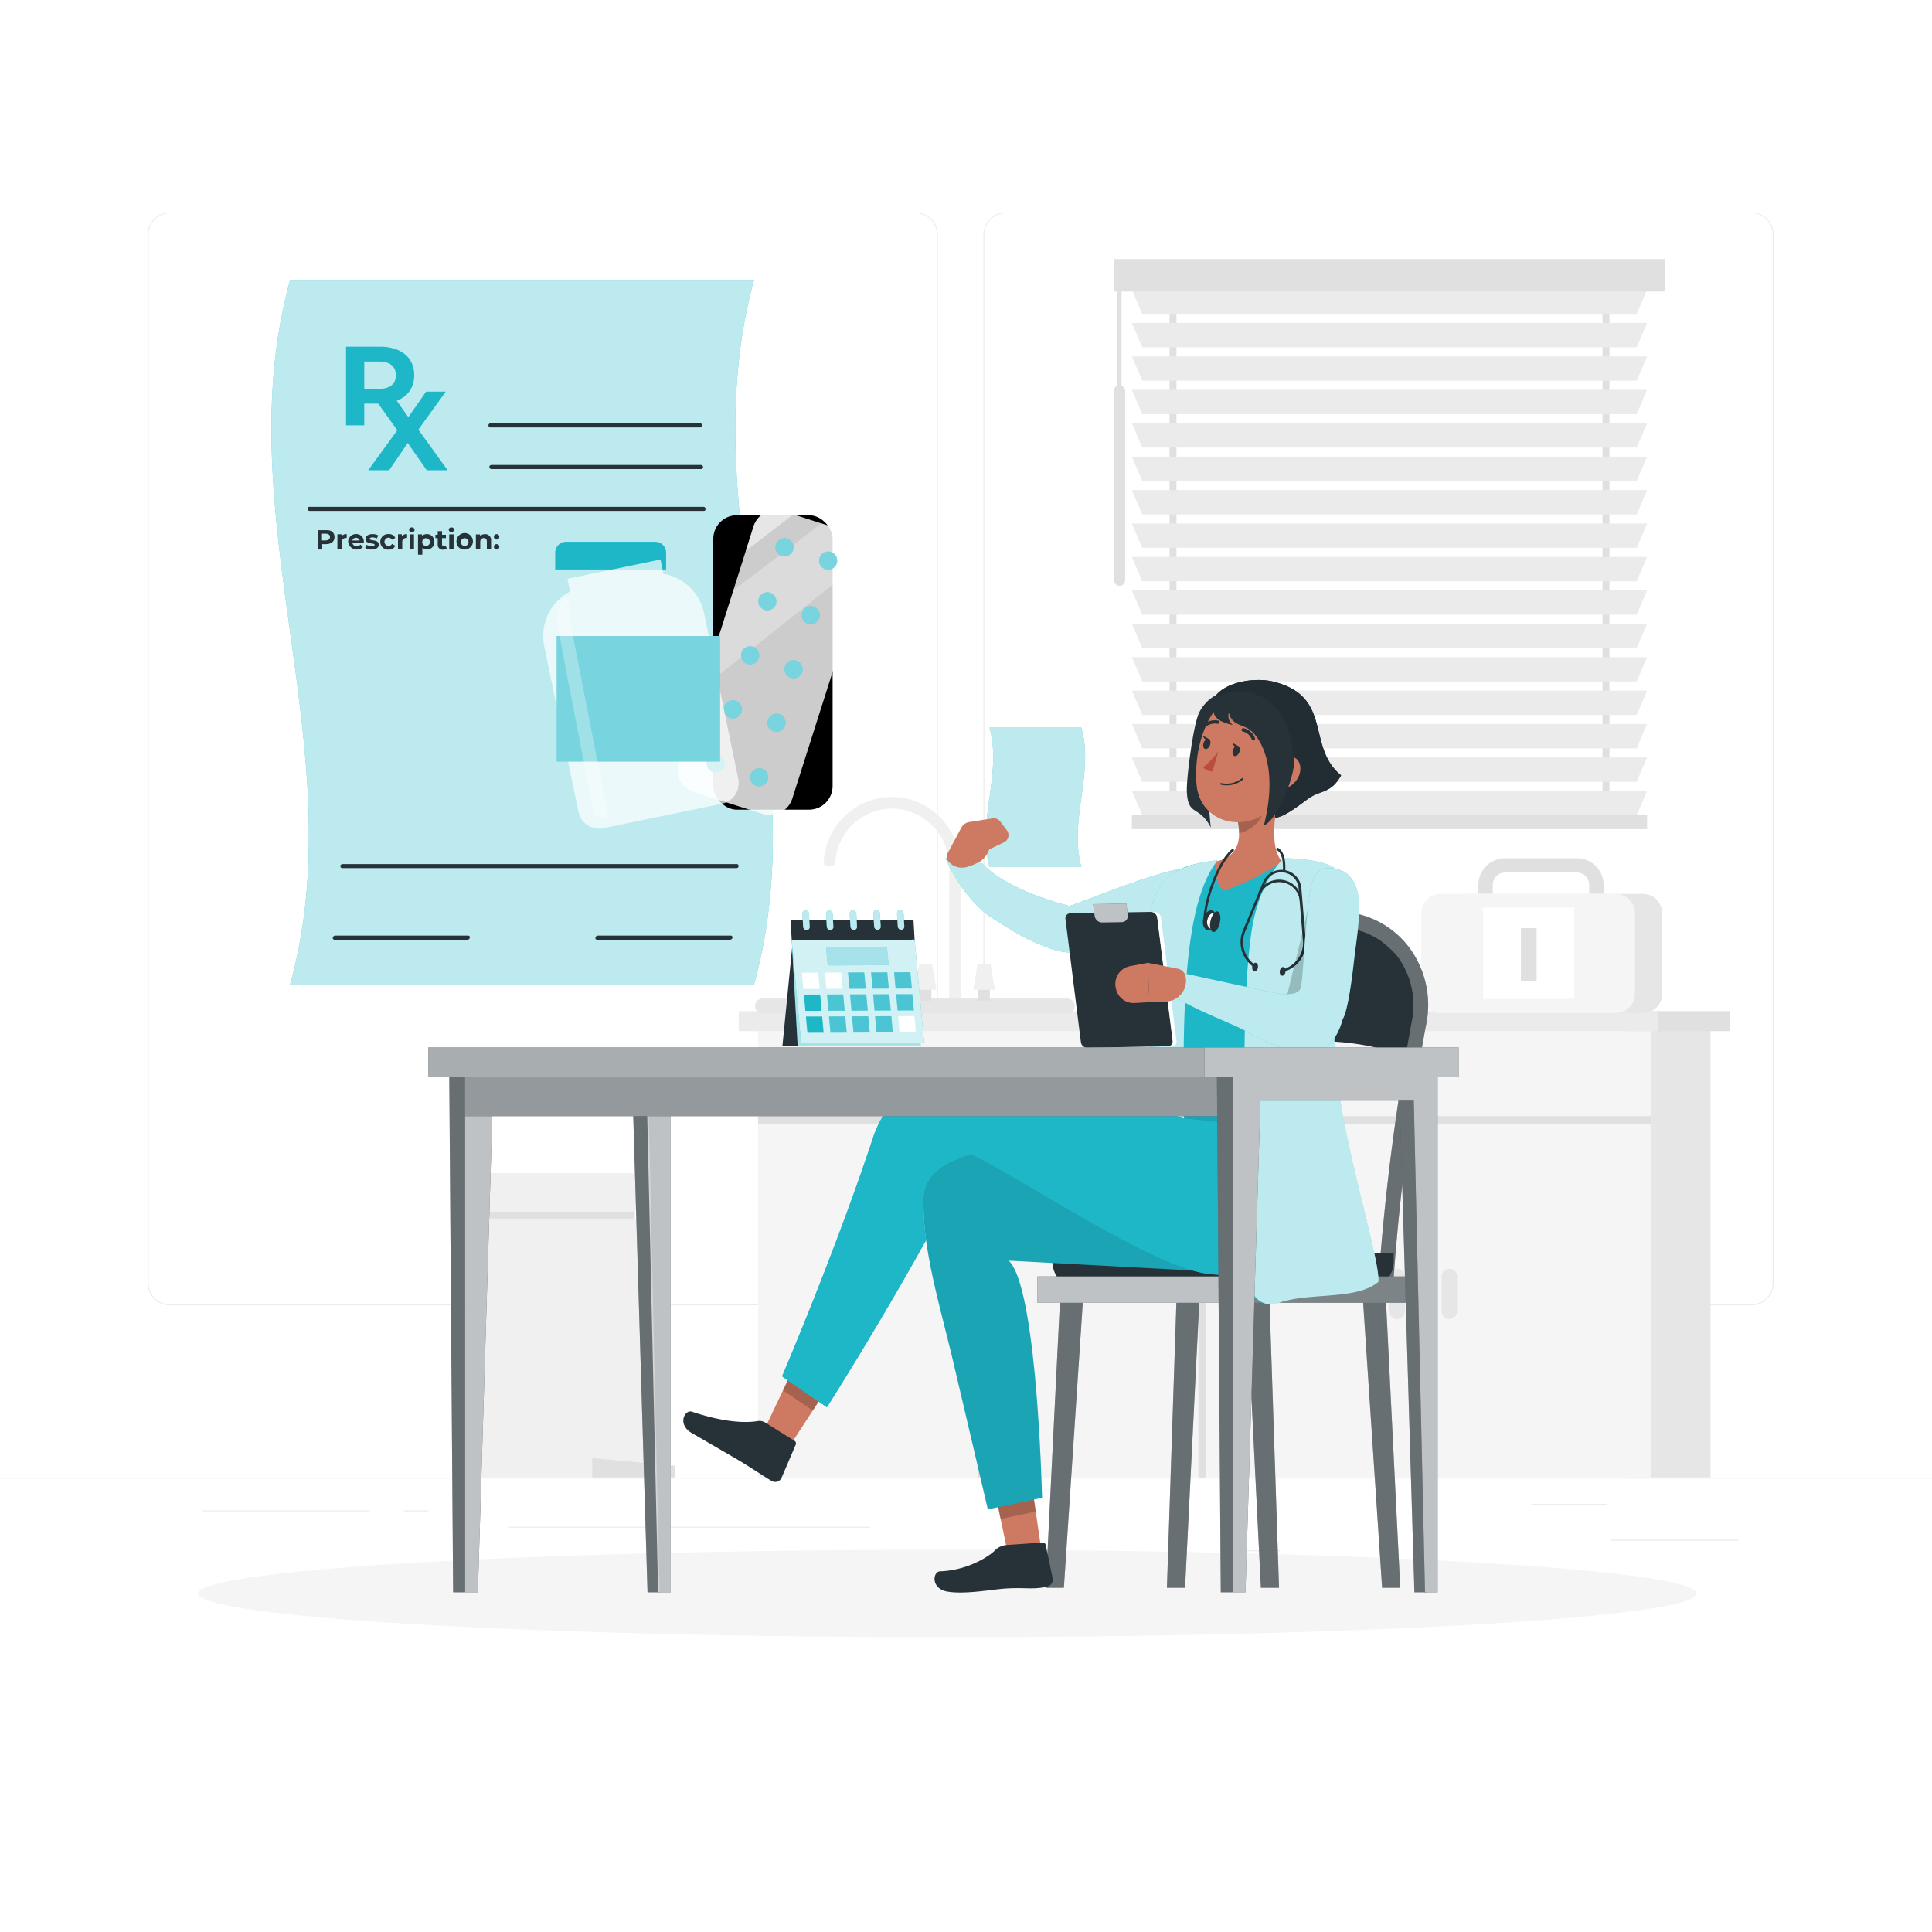 <svg class="animated" id="freepik_stories-medical-prescription" xmlns="http://www.w3.org/2000/svg" viewBox="0 0 500 500" version="1.1" xmlns:xlink="http://www.w3.org/1999/xlink" xmlns:svgjs="http://svgjs.com/svgjs"><style>svg#freepik_stories-medical-prescription:not(.animated) .animable {opacity: 0;}svg#freepik_stories-medical-prescription.animated #freepik--background-complete--inject-1 {animation: 1.5s Infinite  linear floating;animation-delay: 0s;}svg#freepik_stories-medical-prescription.animated #freepik--Character--inject-1 {animation: 1.5s Infinite  linear wind;animation-delay: 2s;}svg#freepik_stories-medical-prescription.animated #freepik--Document--inject-1 {animation: 3s Infinite  linear wind;animation-delay: 1s;}svg#freepik_stories-medical-prescription.animated #freepik--Medicine--inject-1 {animation: 6s Infinite  linear heartbeat;animation-delay: 1.5s;}            @keyframes floating {                0% {                    opacity: 1;                    transform: translateY(0px);                }                50% {                    transform: translateY(-10px);                }                100% {                    opacity: 1;                    transform: translateY(0px);                }            }                    @keyframes wind {                0% {                    transform: rotate( 0deg );                }                25% {                    transform: rotate( 1deg );                }                75% {                    transform: rotate( -1deg );                }            }                    @keyframes heartbeat {                0% {                    transform: scale(1);                }                10% {                    transform: scale(1.1);                }                30% {                    transform: scale(1);                }                40% {                    transform: scale(1);                }                50% {                    transform: scale(1.1);                }                60% {                    transform: scale(1);                }                100% {                    transform: scale(1);                }            }        </style><g id="freepik--background-complete--inject-1" class="animable" style="transform-origin: 250px 228.23px;"><rect x="416.78" y="398.49" width="33.12" height="0.25" style="fill: rgb(235, 235, 235); transform-origin: 433.34px 398.615px;" id="el57aix84dk1g" class="animable"></rect><rect x="322.53" y="401.21" width="8.69" height="0.25" style="fill: rgb(235, 235, 235); transform-origin: 326.875px 401.335px;" id="elb6r463926sv" class="animable"></rect><rect x="396.59" y="389.21" width="19.19" height="0.25" style="fill: rgb(235, 235, 235); transform-origin: 406.185px 389.335px;" id="eldcf533tkuop" class="animable"></rect><rect x="52.46" y="390.89" width="43.19" height="0.25" style="fill: rgb(235, 235, 235); transform-origin: 74.055px 391.015px;" id="elzp51b6a0io7" class="animable"></rect><rect x="104.56" y="390.89" width="6.33" height="0.25" style="fill: rgb(235, 235, 235); transform-origin: 107.725px 391.015px;" id="elfjlg4yjhcgg" class="animable"></rect><rect x="131.47" y="395.11" width="93.68" height="0.25" style="fill: rgb(235, 235, 235); transform-origin: 178.31px 395.235px;" id="el8v7ujlx6tfl" class="animable"></rect><path d="M237,337.8H43.92a5.71,5.71,0,0,1-5.71-5.71V60.66A5.71,5.71,0,0,1,43.92,55H237a5.71,5.71,0,0,1,5.71,5.71V332.09A5.71,5.71,0,0,1,237,337.8ZM43.92,55.2a5.47,5.47,0,0,0-5.46,5.46V332.09a5.47,5.47,0,0,0,5.46,5.46H237a5.47,5.47,0,0,0,5.46-5.46V60.66A5.47,5.47,0,0,0,237,55.2Z" style="fill: rgb(235, 235, 235); transform-origin: 140.46px 196.4px;" id="els9k2igaz8di" class="animable"></path><path d="M453.31,337.8H260.21a5.72,5.72,0,0,1-5.71-5.71V60.66A5.72,5.72,0,0,1,260.21,55h193.1A5.71,5.71,0,0,1,459,60.66V332.09A5.71,5.71,0,0,1,453.31,337.8ZM260.21,55.2a5.47,5.47,0,0,0-5.46,5.46V332.09a5.47,5.47,0,0,0,5.46,5.46h193.1a5.47,5.47,0,0,0,5.46-5.46V60.66a5.47,5.47,0,0,0-5.46-5.46Z" style="fill: rgb(235, 235, 235); transform-origin: 356.75px 196.4px;" id="el208fdqovx2t" class="animable"></path><rect y="382.4" width="500" height="0.25" style="fill: rgb(235, 235, 235); transform-origin: 250px 382.525px;" id="elu3pwbe2di3i" class="animable"></rect><path d="M248.64,260.35h-3v-35.9a15,15,0,0,0-14-15.16,14.75,14.75,0,0,0-15.47,14,.74.74,0,0,1-.73.71h-1.54a.74.74,0,0,1-.74-.75,17.79,17.79,0,0,1,17.44-17c9.92-.17,18,8.29,18,18.22Z" style="fill: rgb(240, 240, 240); transform-origin: 230.9px 233.299px;" id="elryimvnjk899" class="animable"></path><rect x="421.37" y="264.27" width="21.32" height="118.09" style="fill: rgb(230, 230, 230); transform-origin: 432.03px 323.315px;" id="elfje1kpqtoc" class="animable"></rect><rect x="196.19" y="264.27" width="231" height="118.09" style="fill: rgb(245, 245, 245); transform-origin: 311.69px 323.315px;" id="el8gad3oqogz5" class="animable"></rect><polygon points="427.19 288.86 196.19 288.86 196.19 290.86 252.94 290.86 252.94 382.36 254.94 382.36 254.94 290.86 310.14 290.86 310.14 382.36 312.14 382.36 312.14 290.86 367.35 290.86 367.35 382.36 369.35 382.36 369.35 290.86 427.19 290.86 427.19 288.86" style="fill: rgb(224, 224, 224); transform-origin: 311.69px 335.61px;" id="elqzm2f44lnqe" class="animable"></polygon><path d="M247.19,341.36h0a2,2,0,0,1-2-2v-9a2,2,0,0,1,2-2h0a2,2,0,0,1,2,2v9A2,2,0,0,1,247.19,341.36Z" style="fill: rgb(230, 230, 230); transform-origin: 247.19px 334.86px;" id="ela0ut0yn7csh" class="animable"></path><path d="M260.69,341.36h0a2,2,0,0,1-2-2v-9a2,2,0,0,1,2-2h0a2,2,0,0,1,2,2v9A2,2,0,0,1,260.69,341.36Z" style="fill: rgb(230, 230, 230); transform-origin: 260.69px 334.86px;" id="eljo3lxuu3f4" class="animable"></path><path d="M361.6,341.36h0a2,2,0,0,1-2-2v-9a2,2,0,0,1,2-2h0a2,2,0,0,1,2,2v9A2,2,0,0,1,361.6,341.36Z" style="fill: rgb(230, 230, 230); transform-origin: 361.6px 334.86px;" id="el1upzhaqw56a" class="animable"></path><path d="M375.1,341.36h0a2,2,0,0,1-2-2v-9a2,2,0,0,1,2-2h0a2,2,0,0,1,2,2v9A2,2,0,0,1,375.1,341.36Z" style="fill: rgb(230, 230, 230); transform-origin: 375.1px 334.86px;" id="elyyzrlsd6agj" class="animable"></path><rect x="421.19" y="261.68" width="26.5" height="5.17" style="fill: rgb(224, 224, 224); transform-origin: 434.44px 264.265px;" id="elekik0h3rrue" class="animable"></rect><rect x="191.19" y="261.68" width="238" height="5.17" style="fill: rgb(235, 235, 235); transform-origin: 310.19px 264.265px;" id="elcshvvj3wqhe" class="animable"></rect><path d="M276.22,262.27H197.33a1.92,1.92,0,0,1-1.92-1.92h0a1.92,1.92,0,0,1,1.92-1.92h78.89a1.92,1.92,0,0,1,1.92,1.92h0A1.92,1.92,0,0,1,276.22,262.27Z" style="fill: rgb(230, 230, 230); transform-origin: 236.775px 260.35px;" id="els1kmpt76sj" class="animable"></path><rect x="253.19" y="255.2" width="2.99" height="3.8" style="fill: rgb(224, 224, 224); transform-origin: 254.685px 257.1px;" id="el0j47gtqnpl0b" class="animable"></rect><polygon points="257.46 256.15 251.9 256.15 252.98 249.5 256.38 249.5 257.46 256.15" style="fill: rgb(240, 240, 240); transform-origin: 254.68px 252.825px;" id="el91g80vfs85m" class="animable"></polygon><rect x="238.06" y="255.2" width="2.99" height="3.8" style="fill: rgb(224, 224, 224); transform-origin: 239.555px 257.1px;" id="el9ylad81k38t" class="animable"></rect><polygon points="242.34 256.15 236.77 256.15 237.86 249.5 241.25 249.5 242.34 256.15" style="fill: rgb(240, 240, 240); transform-origin: 239.555px 252.825px;" id="elwni0nd0k7uh" class="animable"></polygon><rect x="302.67" y="72.41" width="1.8" height="140.37" style="fill: rgb(224, 224, 224); transform-origin: 303.57px 142.595px;" id="elf1z9kxrnqf9" class="animable"></rect><rect x="414.72" y="72.41" width="1.8" height="140.37" style="fill: rgb(224, 224, 224); transform-origin: 415.62px 142.595px;" id="el6rwpv9fjtzp" class="animable"></rect><polygon points="423.57 81.24 295.62 81.24 292.92 74.94 426.27 74.94 423.57 81.24" style="fill: rgb(235, 235, 235); transform-origin: 359.595px 78.09px;" id="elf2ds956thkh" class="animable"></polygon><polygon points="423.57 89.89 295.62 89.89 292.92 83.59 426.27 83.59 423.57 89.89" style="fill: rgb(235, 235, 235); transform-origin: 359.595px 86.74px;" id="el2bqigitkslw" class="animable"></polygon><polygon points="423.57 98.54 295.62 98.54 292.92 92.24 426.27 92.24 423.57 98.54" style="fill: rgb(235, 235, 235); transform-origin: 359.595px 95.39px;" id="elm4zsywzign" class="animable"></polygon><polygon points="423.57 107.19 295.62 107.19 292.92 100.89 426.27 100.89 423.57 107.19" style="fill: rgb(235, 235, 235); transform-origin: 359.595px 104.04px;" id="elq0s0r8x7arf" class="animable"></polygon><polygon points="423.57 115.84 295.62 115.84 292.92 109.54 426.27 109.54 423.57 115.84" style="fill: rgb(235, 235, 235); transform-origin: 359.595px 112.69px;" id="elt98h4v44s2j" class="animable"></polygon><polygon points="423.57 124.49 295.62 124.49 292.92 118.19 426.27 118.19 423.57 124.49" style="fill: rgb(235, 235, 235); transform-origin: 359.595px 121.34px;" id="elwaoj18dtr2" class="animable"></polygon><polygon points="423.57 133.14 295.62 133.14 292.92 126.84 426.27 126.84 423.57 133.14" style="fill: rgb(235, 235, 235); transform-origin: 359.595px 129.99px;" id="elos6pu76so0s" class="animable"></polygon><polygon points="423.57 141.78 295.62 141.78 292.92 135.49 426.27 135.49 423.57 141.78" style="fill: rgb(235, 235, 235); transform-origin: 359.595px 138.635px;" id="el1kre8r10jco" class="animable"></polygon><polygon points="423.57 150.44 295.62 150.44 292.92 144.13 426.27 144.13 423.57 150.44" style="fill: rgb(235, 235, 235); transform-origin: 359.595px 147.285px;" id="elp1qfhwtqfyq" class="animable"></polygon><polygon points="423.57 159.08 295.62 159.08 292.92 152.78 426.27 152.78 423.57 159.08" style="fill: rgb(235, 235, 235); transform-origin: 359.595px 155.93px;" id="ell5cfptiz2t8" class="animable"></polygon><polygon points="423.57 167.73 295.62 167.73 292.92 161.43 426.27 161.43 423.57 167.73" style="fill: rgb(235, 235, 235); transform-origin: 359.595px 164.58px;" id="eljqtqrkycxml" class="animable"></polygon><polygon points="423.57 176.38 295.62 176.38 292.92 170.08 426.27 170.08 423.57 176.38" style="fill: rgb(235, 235, 235); transform-origin: 359.595px 173.23px;" id="elhpd5jb0accm" class="animable"></polygon><polygon points="423.57 185.03 295.62 185.03 292.92 178.73 426.27 178.73 423.57 185.03" style="fill: rgb(235, 235, 235); transform-origin: 359.595px 181.88px;" id="elycwzfufyxb" class="animable"></polygon><polygon points="423.57 193.68 295.62 193.68 292.92 187.38 426.27 187.38 423.57 193.68" style="fill: rgb(235, 235, 235); transform-origin: 359.595px 190.53px;" id="eldk01b2oa72" class="animable"></polygon><polygon points="423.57 202.33 295.62 202.33 292.92 196.03 426.27 196.03 423.57 202.33" style="fill: rgb(235, 235, 235); transform-origin: 359.595px 199.18px;" id="els852e6pbkjf" class="animable"></polygon><polygon points="423.57 210.98 295.62 210.98 292.92 204.68 426.27 204.68 423.57 210.98" style="fill: rgb(235, 235, 235); transform-origin: 359.595px 207.83px;" id="el2yz3pt68zj5" class="animable"></polygon><rect x="292.92" y="210.98" width="133.35" height="3.6" style="fill: rgb(224, 224, 224); transform-origin: 359.595px 212.78px;" id="elp3wyd5tbpe" class="animable"></rect><rect x="288.27" y="67.05" width="142.65" height="8.4" style="fill: rgb(224, 224, 224); transform-origin: 359.595px 71.25px;" id="el1m74lro1i6d" class="animable"></rect><path d="M289.74,151.61h0a1.45,1.45,0,0,1-1.45-1.45v-49a1.45,1.45,0,0,1,1.45-1.45h0a1.45,1.45,0,0,1,1.45,1.45v49A1.45,1.45,0,0,1,289.74,151.61Z" style="fill: rgb(224, 224, 224); transform-origin: 289.74px 125.66px;" id="elsix2rl6l1i" class="animable"></path><rect x="289.21" y="73.77" width="1.05" height="29.1" style="fill: rgb(224, 224, 224); transform-origin: 289.735px 88.32px;" id="elzmzc0nal8nm" class="animable"></rect><g id="elev6i5u9ksto"><rect x="122.02" y="311.61" width="42.25" height="6.5" style="fill: rgb(224, 224, 224); transform-origin: 143.145px 314.86px; transform: rotate(180deg);" class="animable" id="elsdd19xz6bcg"></rect></g><g id="ellf0wfsyksb"><path d="M120.77,315.36h46a0,0,0,0,1,0,0v63.73a3.27,3.27,0,0,1-3.27,3.27H124a3.27,3.27,0,0,1-3.27-3.27V315.36A0,0,0,0,1,120.77,315.36Z" style="fill: rgb(240, 240, 240); transform-origin: 143.75px 348.86px; transform: rotate(180deg);" class="animable" id="elnwgmbpk4via"></path></g><g id="ela2n9ms7zrg"><rect x="120.77" y="303.61" width="46" height="10" rx="3.61" style="fill: rgb(240, 240, 240); transform-origin: 143.77px 308.61px; transform: rotate(180deg);" class="animable" id="eliaoisfe9vzd"></rect></g><polygon points="153.27 382.36 174.77 382.36 174.77 379.36 153.27 377.36 153.27 382.36" style="fill: rgb(224, 224, 224); transform-origin: 164.02px 379.86px;" id="el07zfuf0a9phl" class="animable"></polygon><path d="M408.11,222.12H389.5a6.9,6.9,0,0,0-6.89,6.89v2.3h3.71V229a3.18,3.18,0,0,1,3.18-3.19h18.61a3.19,3.19,0,0,1,3.18,3.19v2.3H415V229A6.89,6.89,0,0,0,408.11,222.12Z" style="fill: rgb(224, 224, 224); transform-origin: 398.805px 226.715px;" id="elpzxohdix4j7" class="animable"></path><path d="M430.16,236.34v20.85a5,5,0,0,1-5,5H379.88a5,5,0,0,1-5-5V236.34a5,5,0,0,1,5-5h45.24A5,5,0,0,1,430.16,236.34Z" style="fill: rgb(230, 230, 230); transform-origin: 402.52px 246.765px;" id="el70ikm6te7tb" class="animable"></path><path d="M423.11,236.34v20.85a5,5,0,0,1-5,5H372.83a5,5,0,0,1-5-5V236.34a5,5,0,0,1,5-5h45.24A5,5,0,0,1,423.11,236.34Z" style="fill: rgb(245, 245, 245); transform-origin: 395.47px 246.765px;" id="elhmjkx6lhqxm" class="animable"></path><rect x="383.82" y="234.89" width="23.61" height="23.61" style="fill: rgb(255, 255, 255); transform-origin: 395.625px 246.695px;" id="elx6s6tah47t" class="animable"></rect><rect x="393.65" y="240.2" width="3.99" height="13.73" style="fill: rgb(224, 224, 224); transform-origin: 395.645px 247.065px;" id="elesyveempv86" class="animable"></rect><g id="elisjyxu787l"><rect x="393.65" y="240.2" width="3.99" height="13.73" style="fill: rgb(224, 224, 224); transform-origin: 395.645px 247.065px; transform: rotate(-90deg);" class="animable" id="el540w7frqsjl"></rect></g></g><g id="freepik--Shadow--inject-1" class="animable" style="transform-origin: 245.18px 412.39px;"><ellipse id="freepik--path--inject-1" cx="245.18" cy="412.39" rx="193.89" ry="11.32" style="fill: rgb(245, 245, 245); transform-origin: 245.18px 412.39px;" class="animable"></ellipse></g><g id="freepik--Character--inject-1" class="animable animator-active" style="transform-origin: 273.228px 294.068px;"><path d="M346.77,237.11c.66-.08,19.78,1.81,21,22.3l-3.27,14.2h0a66.26,66.26,0,0,0-47.79.64l-.23.1,1.33-16.22S322.71,239.93,346.77,237.11Z" style="fill: rgb(38, 50, 56); transform-origin: 342.125px 255.729px;" id="elkmyep4rfxfk" class="animable"></path><path d="M306.62,336.07l3.84.33a660.41,660.41,0,0,1,8.25-72.75,29.92,29.92,0,0,1,12.7-19.26,19.75,19.75,0,0,1,4.5-2.43,24.81,24.81,0,0,1,9.29-2h0s0,0,0,0h0a28.05,28.05,0,0,1,3.88.27,20.1,20.1,0,0,1,8.11,3.15,39.15,39.15,0,0,1,3.28,2.81A17.69,17.69,0,0,1,362,248a21.19,21.19,0,0,1,3.28,16.81,602.77,602.77,0,0,0-8.51,66.56l3.84.26A599,599,0,0,1,369,265.59a25,25,0,0,0-3.93-19.87A23.24,23.24,0,0,0,347.87,236c-15-1-30.61,11.19-32.92,26.83A666.75,666.75,0,0,0,306.62,336.07Z" style="fill: rgb(38, 50, 56); transform-origin: 338.116px 286.171px;" id="el372u7ra5my2" class="animable"></path><g id="elm4mlh0x5z6"><path d="M306.62,336.07l3.84.33a660.41,660.41,0,0,1,8.25-72.75,29.92,29.92,0,0,1,12.7-19.26,19.75,19.75,0,0,1,4.5-2.43,24.81,24.81,0,0,1,9.29-2,0,0,0,0,0,0,0h0a28.05,28.05,0,0,1,3.88.27,20.1,20.1,0,0,1,8.11,3.15,39.15,39.15,0,0,1,3.28,2.81A17.69,17.69,0,0,1,362,248a21.19,21.19,0,0,1,3.28,16.81,602.77,602.77,0,0,0-8.51,66.56l3.84.26A599,599,0,0,1,369,265.59a25,25,0,0,0-3.93-19.87A23.24,23.24,0,0,0,347.87,236c-15-1-30.61,11.19-32.92,26.83A666.75,666.75,0,0,0,306.62,336.07Z" style="fill: rgb(255, 255, 255); opacity: 0.3; transform-origin: 338.116px 286.171px;" class="animable" id="elmsd9cxb71l9"></path></g><g id="elspnjdkxogt"><path d="M272.34,324.37h88.34a0,0,0,0,1,0,0v2.05a7.33,7.33,0,0,1-7.33,7.33H279.68a7.33,7.33,0,0,1-7.33-7.33v-2.05A0,0,0,0,1,272.34,324.37Z" style="fill: rgb(38, 50, 56); transform-origin: 316.51px 329.06px; transform: rotate(180deg);" class="animable" id="elyeuw5wenr9"></path></g><polygon points="357.69 410.92 362.38 410.92 358.54 333.76 352.56 333.76 357.69 410.92" style="fill: rgb(38, 50, 56); transform-origin: 357.47px 372.34px;" id="elg3h5gq07kyl" class="animable"></polygon><g id="elcwt4ejamxbk"><polygon points="357.69 410.92 362.38 410.92 358.54 333.76 352.56 333.76 357.69 410.92" style="fill: rgb(255, 255, 255); opacity: 0.3; transform-origin: 357.47px 372.34px;" class="animable" id="elydnp1pbmnyc"></polygon></g><polygon points="326.32 410.92 331.01 410.92 328.45 333.76 322.48 333.76 326.32 410.92" style="fill: rgb(38, 50, 56); transform-origin: 326.745px 372.34px;" id="el53xyaadg6dc" class="animable"></polygon><g id="el9jn6rexxe2f"><polygon points="326.32 410.92 331.01 410.92 328.45 333.76 322.48 333.76 326.32 410.92" style="fill: rgb(255, 255, 255); opacity: 0.3; transform-origin: 326.745px 372.34px;" class="animable" id="el9rivor7rjuo"></polygon></g><polygon points="302 410.92 306.69 410.92 310.53 333.76 304.56 333.76 302 410.92" style="fill: rgb(38, 50, 56); transform-origin: 306.265px 372.34px;" id="elukdp7fus0cl" class="animable"></polygon><g id="elrwwhytpcuna"><polygon points="302 410.92 306.69 410.92 310.53 333.76 304.56 333.76 302 410.92" style="fill: rgb(255, 255, 255); opacity: 0.3; transform-origin: 306.265px 372.34px;" class="animable" id="elyyp7ja0bl7"></polygon></g><polygon points="270.63 410.92 275.33 410.92 280.45 333.76 274.47 333.76 270.63 410.92" style="fill: rgb(38, 50, 56); transform-origin: 275.54px 372.34px;" id="elzk8pcdg4wo" class="animable"></polygon><g id="elbsp1gzq0a7u"><polygon points="270.63 410.92 275.33 410.92 280.45 333.76 274.47 333.76 270.63 410.92" style="fill: rgb(255, 255, 255); opacity: 0.3; transform-origin: 275.54px 372.34px;" class="animable" id="elwzn5voxrm1p"></polygon></g><g id="el0piyugp997l"><rect x="268.49" y="330.34" width="52.49" height="6.83" style="fill: rgb(38, 50, 56); transform-origin: 294.735px 333.755px; transform: rotate(180deg);" class="animable" id="el3q2mzgt0znd"></rect></g><g id="elqduxmdny5g"><rect x="268.49" y="330.34" width="52.49" height="6.83" style="fill: rgb(255, 255, 255); opacity: 0.7; transform-origin: 294.735px 333.755px; transform: rotate(180deg);" class="animable" id="elvl16g1xes1g"></rect></g><g id="eln6ac4dvewzf"><rect x="320.98" y="330.34" width="43.55" height="6.83" style="fill: rgb(38, 50, 56); transform-origin: 342.755px 333.755px; transform: rotate(180deg);" class="animable" id="elbf4m3b63h9h"></rect></g><g id="el3lq4mnl0asz"><rect x="320.98" y="330.34" width="43.55" height="6.83" style="fill: rgb(255, 255, 255); opacity: 0.4; transform-origin: 342.755px 333.755px; transform: rotate(180deg);" class="animable" id="elkfddjeto3zk"></rect></g><path d="M305.2,224.87c-9.54,1.88-28.44,10-28.56,9.56,0,0-15.91-3.77-22.45-11,0,0-6.25-.77-9.52-1.42,2.37,5.59,7,12.37,12.14,15.6,6.53,4.1,8.31,5.34,14.77,7.8,8.08,3.08,20.45-.19,28.46-3.47,2.95-1.21,6-2.75,7.71-5.43S307.85,226.66,305.2,224.87Z" style="fill: #1EB7C8; transform-origin: 276.563px 234.326px;" id="elljso15fnz99" class="animable"></path><g id="elzz9o8aw3y"><path d="M305.2,224.87c-9.54,1.88-28.44,10-28.56,9.56,0,0-15.91-3.77-22.45-11,0,0-6.25-.77-9.52-1.42,2.37,5.59,7,12.37,12.14,15.6,6.53,4.1,8.31,5.34,14.77,7.8,8.08,3.08,20.45-.19,28.46-3.47,2.95-1.21,6-2.75,7.71-5.43S307.85,226.66,305.2,224.87Z" style="fill: rgb(255, 255, 255); opacity: 0.7; transform-origin: 276.563px 234.326px;" class="animable" id="elp63bclmzgtk"></path></g><path d="M279.86,224.4H256.09c-3.32-12,3.33-24.07,0-36.1h23.77C283.19,200.33,276.53,212.37,279.86,224.4Z" style="fill: #1EB7C8; transform-origin: 267.977px 206.35px;" id="elp6ag47xitq" class="animable"></path><g id="elaq4uf9ynh5f"><g style="opacity: 0.7; transform-origin: 267.977px 206.35px;" class="animable" id="elttd8ys12jyh"><path d="M279.86,224.4H256.09c-3.32-12,3.33-24.07,0-36.1h23.77C283.19,200.33,276.53,212.37,279.86,224.4Z" style="fill: rgb(255, 255, 255); transform-origin: 267.977px 206.35px;" id="el3es2unhrgsx" class="animable"></path></g></g><path d="M259.81,218,256,219.83a6.26,6.26,0,0,1-2.3,3.09,16.21,16.21,0,0,1-3.38,1.43,4.58,4.58,0,0,1-4.8-1.33,1.82,1.82,0,0,1-.38-2l3.65-6.82a2.81,2.81,0,0,1,2.05-1.45l6-.95a2.08,2.08,0,0,1,2,.79l1.76,2.31A2.07,2.07,0,0,1,259.81,218Z" style="fill: rgb(206, 122, 99); transform-origin: 252.997px 218.166px;" id="el02zx1q3wg8zt" class="animable"></path><polygon points="339.82 281.31 345.45 301.85 314.53 308.48 295.86 298.59 301.08 280.92 339.82 281.31" style="fill: #1EB7C8; transform-origin: 320.655px 294.7px;" id="el8jgr24sejdt" class="animable"></polygon><g id="elaly777qmw6g"><polygon points="339.82 281.31 345.45 301.85 314.53 308.48 295.86 298.59 301.08 280.92 339.82 281.31" style="opacity: 0.1; transform-origin: 320.655px 294.7px;" class="animable" id="elke3rusvd8r9"></polygon></g><g id="freepik--freepik--Character--inject-5--inject-1" class="animable" style="transform-origin: 317.59px 251.454px;"><path d="M298.07,236.68a77.77,77.77,0,0,0-.07,15.84c.29,7.08,1.83,14.52,3.76,26,3.87,2.27,23.48,1.33,36-.29-.76-10,.49-21.52,7.29-44.11,1.58-5.24-1.94-10.27-7.56-10.8-1.5-.15-3.1-.27-4.73-.34a129.9,129.9,0,0,0-17.2,0c-1.83.17-3.81.39-5.66.62C303.23,224.45,299.3,229.59,298.07,236.68Z" style="fill: #1EB7C8; transform-origin: 321.53px 251.282px;" id="elybj2wub0qaq" class="animable"></path><path d="M301.08,280.92a170.46,170.46,0,0,0,38.05-.08.91.91,0,0,0,.69-1.09l0-.12c-.31-.73-.63-1.46-.92-2.19a.8.8,0,0,0-.82-.5,168.18,168.18,0,0,1-36.58,0,.81.81,0,0,0-.91.7.13.13,0,0,1,0,.06c-.08.76-.15,1.51-.22,2.27a.85.85,0,0,0,.75.95Z" style="fill: #1EB7C8; transform-origin: 320.103px 279.439px;" id="elhltmtujvcw" class="animable"></path><path d="M315.11,222.67c-9.35,12-10,41.66-7.65,99.92.21,5.08-4.66,4.71-9.43,3.73-7.1-1.47-9.92-.94-9.92-.94s11.33-29.75,9.49-56.43-.56-36.11,3.77-41S315.11,222.67,315.11,222.67Z" style="fill: #1EB7C8; transform-origin: 301.61px 274.794px;" id="elotiz4zqmlsg" class="animable"></path><g id="elkd2etfz6ns"><path d="M315.11,222.67c-9.35,12-10,41.66-7.65,99.92.2,5.08-4.42,4.53-9.44,3.73a58.13,58.13,0,0,0-9.91-.94s11.33-29.75,9.49-56.43-.56-36.11,3.77-41S315.11,222.67,315.11,222.67Z" style="fill: rgb(255, 255, 255); opacity: 0.7; transform-origin: 301.61px 274.754px;" class="animable" id="el9q2ewid1yl"></path></g><path d="M331.57,203.6c-1.49,5.51-3.33,15.68.27,19.38,0,0-4.75,3.81-14.82,7.48-3-.77-2.37-7.48-2.37-7.48,6.29-1.48,6.47-6,5.71-10.35Z" style="fill: rgb(206, 122, 99); transform-origin: 323.217px 217.03px;" id="elqd08wtyabci" class="animable"></path><g id="eldl4l8aev01a"><path d="M327,207.28l-6.65,5.34a17.32,17.32,0,0,1,.3,3c2.39-.34,5.82-2.92,6.26-5.4A8.58,8.58,0,0,0,327,207.28Z" style="opacity: 0.2; transform-origin: 323.718px 211.45px;" class="animable" id="elqrsl368w0us"></path></g><path d="M321.25,183.35a42.15,42.15,0,0,0-7.87,30.82c-3.16-6-6-2.73-6.23-9.49-.1-3.4,1.67-17.19,3.18-20.24s4.6-5.51,8-5.37a4.78,4.78,0,0,1,3.29,1.34C322.45,181.3,322,182.38,321.25,183.35Z" style="fill: rgb(38, 50, 56); transform-origin: 314.606px 196.617px;" id="eloezbq2orsls" class="animable"></path><path d="M336.3,192.49c-1.67,8.94-2.2,12.76-7.33,17-7.68,6.42-18.22,3-19.26-6.07-.91-8.21,2-21.45,11.21-24.4a11.65,11.65,0,0,1,15.38,13.43Z" style="fill: rgb(206, 122, 99); transform-origin: 323.06px 195.553px;" id="elkfl63oe4ra" class="animable"></path><path d="M320.78,194.54c-.21.73-.78,1.24-1.24,1.14s-.69-.78-.48-1.51.78-1.25,1.25-1.15S321,193.8,320.78,194.54Z" style="fill: rgb(38, 50, 56); transform-origin: 319.924px 194.35px;" id="elslwbmh3v63e" class="animable"></path><path d="M313.18,192.71c-.21.73-.77,1.24-1.24,1.14s-.69-.79-.47-1.51.77-1.25,1.24-1.14S313.4,192,313.18,192.71Z" style="fill: rgb(38, 50, 56); transform-origin: 312.325px 192.524px;" id="elh9j2bzqyyp" class="animable"></path><path d="M312.91,191.28l-1.6-.89S311.81,192,312.91,191.28Z" style="fill: rgb(38, 50, 56); transform-origin: 312.11px 190.928px;" id="elepu8ngmtak" class="animable"></path><path d="M315.31,194.46a22.61,22.61,0,0,1-3.95,4.11,3,3,0,0,0,2.44,1.06Z" style="fill: rgb(186, 77, 60); transform-origin: 313.335px 197.047px;" id="elp2qpads4mlm" class="animable"></path><path d="M317.18,203.25a6.51,6.51,0,0,1-1.24-.18.2.2,0,0,1-.16-.25h0a.24.24,0,0,1,.28-.16,6.36,6.36,0,0,0,5.35-1.25.22.22,0,0,1,.31,0h0a.23.23,0,0,1,0,.31h0A6.69,6.69,0,0,1,317.18,203.25Z" style="fill: rgb(38, 50, 56); transform-origin: 318.777px 202.301px;" id="ely3h2nyqpk9p" class="animable"></path><path d="M314.5,180.22c2.8-3.85,10.41-4.9,14.87-3.84,15.8,3.77,8.55,16.9,17.7,24.28-2.66,4.77-5.22,3.76-8.32,5.91-1.81,1.26-6.61,5.19-8.78,5,.11-4.47,2.07-9.61,1.16-14a25.32,25.32,0,0,0-5.59-11.84C322.63,182.53,318.7,180,314.5,180.22Z" style="fill: rgb(38, 50, 56); transform-origin: 330.785px 193.784px;" id="elvpxqxfmnlp" class="animable"></path><g id="elkwpk5vltrr"><path d="M314.5,180.22c2.8-3.85,10.41-4.9,14.87-3.84,15.8,3.77,8.55,16.9,17.7,24.28-2.66,4.77-5.22,3.76-8.32,5.91-1.81,1.26-6.61,5.19-8.78,5,.11-4.47,2.07-9.61,1.16-14a25.32,25.32,0,0,0-5.59-11.84C322.63,182.53,318.7,180,314.5,180.22Z" style="opacity: 0.2; transform-origin: 330.785px 193.784px;" class="animable" id="el5xqzeo1tnvj"></path></g><path d="M314.5,180.22c2.8-3.85,10.41-4.9,14.87-3.84,15.8,3.77,8.55,16.9,17.7,24.28-2.66,4.77-5.22,3.76-8.32,5.91-1.81,1.26-6.61,5.19-8.78,5,.11-4.47,2.07-9.61,1.16-14a25.32,25.32,0,0,0-5.59-11.84C322.63,182.53,318.7,180,314.5,180.22Z" style="fill: rgb(38, 50, 56); transform-origin: 330.785px 193.784px;" id="elajrgrbiegsi" class="animable"></path><g id="elzkaio0fn0bt"><path d="M314.5,180.22c2.8-3.85,10.41-4.9,14.87-3.84,15.8,3.77,8.55,16.9,17.7,24.28-2.66,4.77-5.22,3.76-8.32,5.91-1.81,1.26-6.61,5.19-8.78,5,.11-4.47,2.07-9.61,1.16-14a25.32,25.32,0,0,0-5.59-11.84C322.63,182.53,318.7,180,314.5,180.22Z" style="opacity: 0.1; transform-origin: 330.785px 193.784px;" class="animable" id="el09iru1vpdgrv"></path></g><path d="M335.77,201.54a6.21,6.21,0,0,1-4.18,2.84c-2.13.3-2.75-2.18-1.76-4.46.92-2,3.05-4.68,5-3.92S337,199.59,335.77,201.54Z" style="fill: rgb(206, 122, 99); transform-origin: 332.951px 200.136px;" id="elobcb4sqerkn" class="animable"></path><path d="M324.19,191.62a.35.35,0,0,1-.23-.23,3.28,3.28,0,0,0-2.31-2.07.4.4,0,0,1-.34-.45.09.09,0,0,1,0-.05.47.47,0,0,1,.54-.36,4.05,4.05,0,0,1,2.94,2.59.45.45,0,0,1-.27.57A.45.45,0,0,1,324.19,191.62Z" style="fill: rgb(38, 50, 56); transform-origin: 323.061px 190.052px;" id="el1c508i4ywfc" class="animable"></path><path d="M311.5,188.38a.41.41,0,0,1-.4-.43.41.41,0,0,1,.18-.32,4.68,4.68,0,0,1,4-1.14.43.43,0,0,1,.3.51v0a.49.49,0,0,1-.57.31,3.73,3.73,0,0,0-3.14.93A.48.48,0,0,1,311.5,188.38Z" style="fill: rgb(38, 50, 56); transform-origin: 313.345px 187.396px;" id="elt1zmmxs8egl" class="animable"></path><path d="M320.51,193.11l-1.6-.89S319.41,193.79,320.51,193.11Z" style="fill: rgb(38, 50, 56); transform-origin: 319.71px 192.75px;" id="el79pec08vmzm" class="animable"></path></g><path d="M315.86,179.84a8.43,8.43,0,0,0-1.6,2.52,3.39,3.39,0,0,0,.16,2.89,4.23,4.23,0,0,0,2.06,1.58,12,12,0,0,0,2.55.79,3.1,3.1,0,0,1-1-3.23,4,4,0,0,0,1.88,2.75c.9.53,1.91.82,2.84,1.29,2.93,1.47,8.39,9.17,4.35,25.18,3.57-1.32,8.58-13.89,7.75-17.61s-1-13.28-10.51-16.62C321.77,178.49,318.47,179.1,315.86,179.84Z" style="fill: rgb(38, 50, 56); transform-origin: 324.476px 196.274px;" id="elkj43gvcfnz" class="animable"></path><polygon points="269.67 402.38 261.08 403.21 255.99 379.01 266.12 377.84 269.67 402.38" style="fill: rgb(206, 122, 99); transform-origin: 262.83px 390.525px;" id="eljuicnmir6x9" class="animable"></polygon><path d="M257.53,401.21a4.57,4.57,0,0,1,3-1.36l9.21-.64a.81.81,0,0,1,.9.67l1.78,8.55a1.82,1.82,0,0,1-1.38,2.16H271c-3.48.9-5.67.17-11,.54-3.28.23-10.25,1.53-14.72.79s-3.9-5.17-2-5.26C250.14,406.44,255.76,403,257.53,401.21Z" style="fill: rgb(38, 50, 56); transform-origin: 257.161px 405.674px;" id="elkd2j9c0mgs" class="animable"></path><g id="elwvuuo1yr9a"><g style="opacity: 0.2; transform-origin: 262.025px 385.47px;" class="animable" id="elt2nki5cml5a"><polygon points="255.99 379.02 258.95 393.09 268.06 391.19 266.13 377.85 255.99 379.02" id="el3t34nrwocym" class="animable" style="transform-origin: 262.025px 385.47px;"></polygon></g></g><path d="M309.83,328.84c-.34,0-.69,0-1.05,0a14.72,14.72,0,0,1-1.75-.13l-46-2.46c7.43,6.81,8.65,61.38,8.65,61.38l-2.2.47-10,2.13h0l-1.83.39s-4.17-17.87-9-38.37c-2.44-10.38-5.6-21.11-7-31.41a71,71,0,0,1-.66-8.26c0-.85,0-1.69,0-2.53a2.26,2.26,0,0,1,0-.26c0-.36,0-.7.08-1a9,9,0,0,1,2-4.52l.34-.39a4.17,4.17,0,0,1,.36-.37,10.28,10.28,0,0,1,.76-.71c.28-.23.56-.46.86-.68l.77-.53c.32-.2.64-.39,1-.58a5.12,5.12,0,0,1,.52-.27c.52-.28,1.06-.54,1.63-.78l.49-.21.67-.25c.2-.09.4-.16.6-.23.61-.22,1.24-.43,1.89-.6l.33-.1.09,0c17.45-4.94,47.13-1.13,47.13-1.13s7.84-5.8,16.17-6.9l1.18.13,3.71.41a.9.9,0,0,1,.16,0C332,312.45,324.39,328.68,309.83,328.84Z" style="fill: #1EB7C8; transform-origin: 282.424px 340.58px;" id="el0zomcofkbub9" class="animable"></path><g id="el23uhhcxzr2g"><g style="opacity: 0.1; transform-origin: 282.424px 340.58px;" class="animable" id="elnfbczbbz86k"><path d="M309.83,328.84c-.34,0-.69,0-1.05,0a14.72,14.72,0,0,1-1.75-.13l-46-2.46c7.43,6.81,8.65,61.38,8.65,61.38l-2.2.47-10,2.13h0l-1.83.39s-4.17-17.87-9-38.37c-2.44-10.38-5.6-21.11-7-31.41a71,71,0,0,1-.66-8.26c0-.85,0-1.69,0-2.53a2.26,2.26,0,0,1,0-.26c0-.36,0-.7.08-1a9,9,0,0,1,2-4.52l.34-.39a4.17,4.17,0,0,1,.36-.37,10.28,10.28,0,0,1,.76-.71c.28-.23.56-.46.86-.68l.77-.53c.32-.2.64-.39,1-.58a5.12,5.12,0,0,1,.52-.27c.52-.28,1.06-.54,1.63-.78l.49-.21.67-.25c.2-.09.4-.16.6-.23.61-.22,1.24-.43,1.89-.6l.33-.1.09,0c17.45-4.94,47.13-1.13,47.13-1.13s7.84-5.8,16.17-6.9l1.18.13,3.71.41a.9.9,0,0,1,.16,0C332,312.45,324.39,328.68,309.83,328.84Z" id="eloixxr4e1sf" class="animable" style="transform-origin: 282.424px 340.58px;"></path></g></g><polygon points="212.8 361.29 210.34 365.06 204.86 373.46 195.69 374.42 202.64 359.82 207.36 349.88 212.8 361.29" style="fill: rgb(206, 122, 99); transform-origin: 204.245px 362.15px;" id="elgxq50ubhelu" class="animable"></polygon><path d="M198,368.13l7.59,4.74a.8.8,0,0,1,.35,1l-3.72,8.68a1.77,1.77,0,0,1-2.38.78l-.05,0c-3.54-2.15-5.13-3.36-9.62-6L179,370.85c-3.82-2.24-1.76-6.1.05-5.51,8,2.66,13.43,3,17,2.44A2.87,2.87,0,0,1,198,368.13Z" style="fill: rgb(38, 50, 56); transform-origin: 191.422px 374.4px;" id="elr2np3pwlq0n" class="animable"></path><g id="elv1utohxdeqj"><g style="opacity: 0.2; transform-origin: 207.72px 357.47px;" class="animable" id="ely5py1e0cwwb"><polygon points="212.8 361.29 210.35 365.06 210.34 365.06 202.64 359.82 207.36 349.88 212.8 361.29" id="ella7ip4hlnd8" class="animable" style="transform-origin: 207.72px 357.47px;"></polygon></g></g><path d="M312.79,329.68a21.38,21.38,0,0,1-3-.58c-.34-.08-.69-.18-1.05-.29-8.44-2.43-20.59-9.08-31.9-15.63-10.42-6-20.09-12-25.45-14.44l-.09,0-.33.1c-.65.18-1.28.39-1.89.61a4.84,4.84,0,0,0-.6.22l-.67.25-.49.21c-.57.24-1.11.51-1.63.78-.18.08-.35.18-.52.27-.34.19-.66.38-1,.58l-.77.54c-.3.22-.58.44-.86.67a10.28,10.28,0,0,0-.76.71c-.13.12-.25.25-.36.37l-.34.39a9,9,0,0,0-2,4.52c0,.34-.07.69-.08,1,0,.84,0,1.68,0,2.53a71.89,71.89,0,0,0,.63,8.31l0,.21c-12.56,22.65-25.62,43.19-25.62,43.19l-2.22-1.53-8-5.48-1.38-1s13.94-32.66,23.53-61.76a26.55,26.55,0,0,1,25.44-18.28c23.67.21,54.75,13.29,54.75,13.29l8.53.91,1.18.13,3.71.41a.9.9,0,0,1,.16,0c2,.22,4.24.38,6.41.54a11.6,11.6,0,0,1,10.36,8.53C342.84,323.14,327.71,331.51,312.79,329.68Z" style="fill: #1EB7C8; transform-origin: 270.191px 320.175px;" id="el1s4q74wu28s" class="animable"></path><path d="M312.79,329.68a21.38,21.38,0,0,1-3-.58c-.34-.08-.69-.18-1.05-.29-8.44-2.43-20.59-9.08-31.9-15.63-10.42-6-20.09-12-25.45-14.44l-.09,0-.33.1c-.65.18-1.28.39-1.89.61a4.84,4.84,0,0,0-.6.22l-.67.25-.49.21c-.57.24-1.11.51-1.63.78-.18.08-.35.18-.52.27-.34.19-.66.38-1,.58l-.77.54c-.3.22-.58.44-.86.67a10.28,10.28,0,0,0-.76.71c-.13.12-.25.25-.36.37l-.34.39a9,9,0,0,0-2,4.52c0,.34-.07.69-.08,1,0,.84,0,1.68,0,2.53a71.89,71.89,0,0,0,.63,8.31l0,.21c-12.56,22.65-25.62,43.19-25.62,43.19l-2.22-1.53-8-5.48-1.38-1s13.94-32.66,23.53-61.76a26.55,26.55,0,0,1,25.44-18.28c23.67.21,54.75,13.29,54.75,13.29l8.53.91,1.18.13,3.71.41a.9.9,0,0,1,.16,0c2,.22,4.24.38,6.41.54a11.6,11.6,0,0,1,10.36,8.53C342.84,323.14,327.71,331.51,312.79,329.68Z" style="fill: #1EB7C8; transform-origin: 270.191px 320.175px;" id="elkeoxq9p6alo" class="animable"></path><path d="M251.34,298.49h0l-.33.09Z" style="fill: #1EB7C8; transform-origin: 251.175px 298.535px;" id="eli32s4cp48x" class="animable"></path><path d="M332.23,222.12s-6.51,5.78-8.45,19.73c-3.1,22.49-1.48,65.85-.32,90.62a5.37,5.37,0,0,0,7.26,4.76c7.73-2.88,20.36-.62,26-5.51.41-7.46-12.57-45.58-11.31-65.31s3.72-36.92,1.17-40.64S332.23,222.12,332.23,222.12Z" style="fill: #1EB7C8; transform-origin: 339.358px 279.848px;" id="el297o41z7gk1" class="animable"></path><g id="el5llj7l62ulr"><path d="M332.23,222.12s-6.51,5.78-8.45,19.73c-3.1,22.49-1.31,65.85-.14,90.62a5.36,5.36,0,0,0,7.25,4.76c7.73-2.88,20.19-.62,25.86-5.51.41-7.46-12.57-45.58-11.31-65.31s3.72-36.92,1.17-40.64S332.23,222.12,332.23,222.12Z" style="fill: rgb(255, 255, 255); opacity: 0.7; transform-origin: 339.406px 279.848px;" class="animable" id="elou147jc0i9i"></path></g><path d="M331.94,251.72a.33.33,0,0,1-.31-.35.33.33,0,0,1,.18-.28l1.39-.68a7.09,7.09,0,0,0,4-7l-1.13-13.53a4.5,4.5,0,0,0-8.65-1.33l-5.16,12.54a7.11,7.11,0,0,0,1.67,7.89l1.13,1.07a.34.34,0,0,1,0,.47.33.33,0,0,1-.47,0l-1.13-1.07a7.76,7.76,0,0,1-1.8-8.63l5.2-12.51a5.17,5.17,0,0,1,9.93,1.54l1.12,13.51A7.75,7.75,0,0,1,333.5,251l-1.39.67A.25.25,0,0,1,331.94,251.72Z" style="fill: rgb(38, 50, 56); transform-origin: 329.494px 238.417px;" id="eli9tv89t5okc" class="animable"></path><path d="M336.6,232.84a.34.34,0,0,1-.32-.3A5.35,5.35,0,0,0,326.4,231a.34.34,0,1,1-.63-.23s0,0,0,0a6,6,0,0,1,11.15,1.73.33.33,0,0,1-.29.36Z" style="fill: rgb(38, 50, 56); transform-origin: 331.324px 230.257px;" id="elyeoivoipvol" class="animable"></path><path d="M332.29,225.8h0a.32.32,0,0,1-.3-.35h0c.14-1.63,0-4.61-1.53-5.42a.33.33,0,1,1,.32-.58h0c2.2,1.2,1.88,5.56,1.83,6.06A.32.32,0,0,1,332.29,225.8Z" style="fill: rgb(38, 50, 56); transform-origin: 331.472px 222.604px;" id="el9l52c9e72k8" class="animable"></path><path d="M325.56,250.39c-.1.63-.51,1.08-.92,1s-.66-.61-.56-1.23.5-1.08.91-1S325.65,249.78,325.56,250.39Z" style="fill: rgb(38, 50, 56); transform-origin: 324.818px 250.275px;" id="elslan8wrprz8" class="animable"></path><path d="M332.69,251.51c-.09.61-.5,1.06-.91,1s-.66-.62-.56-1.24.5-1.06.91-1S332.79,250.88,332.69,251.51Z" style="fill: rgb(38, 50, 56); transform-origin: 331.955px 251.39px;" id="elao1fbchphb" class="animable"></path><path d="M314.66,238.54c-.34,1.39-1.36,2.34-2.24,2.12s-1.38-1.5-1-2.93,1.36-2.34,2.24-2.11S315,237.15,314.66,238.54Z" style="fill: rgb(38, 50, 56); transform-origin: 313.032px 238.138px;" id="el10dxw72gjdq" class="animable"></path><path d="M311.82,238.06h-.07a.33.33,0,0,1-.31-.35c.35-5.6,3.68-14.87,7.33-17.9a.32.32,0,0,1,.47,0,.33.33,0,0,1,0,.47.24.24,0,0,1-.08.06c-3.52,3-6.76,11.91-7.09,17.42A.32.32,0,0,1,311.82,238.06Z" style="fill: rgb(38, 50, 56); transform-origin: 315.389px 228.884px;" id="el5093yunqf8r" class="animable"></path><path d="M315.65,238.68c-.23,1.19-1.11,2-2,1.87a2,2,0,0,1-1.18-2.45c.22-1.2,1.11-2,2-1.87A2,2,0,0,1,315.65,238.68Z" style="fill: rgb(255, 255, 255); transform-origin: 314.06px 238.39px;" id="el7ge0ixrdyit" class="animable"></path><path d="M315.72,238.79c-.31,1.47-1.12,2.55-1.79,2.41s-1-1.46-.64-2.94,1.12-2.55,1.79-2.4S316,237.31,315.72,238.79Z" style="fill: rgb(38, 50, 56); transform-origin: 314.488px 238.529px;" id="elqdezbnkp3mr" class="animable"></path><path d="M302.22,270.77l-20.86.38a1.63,1.63,0,0,1-1.62-1.41l-4-31.92a1.28,1.28,0,0,1,1.27-1.46L297.9,236a1.63,1.63,0,0,1,1.62,1.41l4,31.92A1.28,1.28,0,0,1,302.22,270.77Z" style="fill: rgb(38, 50, 56); transform-origin: 289.629px 253.575px;" id="elr5pe02aa6gh" class="animable"></path><path d="M290.28,238.65l-5,.09a2,2,0,0,1-2-1.76L282.9,234l8.6-.16.36,2.94A1.59,1.59,0,0,1,290.28,238.65Z" style="fill: rgb(38, 50, 56); transform-origin: 287.392px 236.29px;" id="el5ar9wri3myd" class="animable"></path><g id="el3vzsmsdutai"><path d="M290.28,238.65l-5,.09a2,2,0,0,1-2-1.76L282.9,234l8.6-.16.36,2.94A1.59,1.59,0,0,1,290.28,238.65Z" style="fill: rgb(255, 255, 255); opacity: 0.7; transform-origin: 287.392px 236.29px;" class="animable" id="elwrqezfp6iv"></path></g><path d="M298.86,236.05l-1,0a1.65,1.65,0,0,1,1.62,1.41l4,31.93a1.28,1.28,0,0,1-1.27,1.46l1,0a1.27,1.27,0,0,0,1.26-1.46l-4-31.93A1.65,1.65,0,0,0,298.86,236.05Z" style="fill: rgb(255, 255, 255); transform-origin: 301.172px 253.45px;" id="elvlwd9uhux0h" class="animable"></path><g id="elsnpxqe4ut9"><path d="M339.41,230.46c.31.68-6.45,27.62-6.45,27.62l5.15,2.27Z" style="opacity: 0.2; transform-origin: 336.19px 245.405px;" class="animable" id="el04ve6w5l9ryy"></path></g><path d="M350.5,247.86c-1.17,10.57-2.25,14.7-3,15.85-3.88,14.33-16.22,7.12-18,6.53-3.08-1-6.26-3.1-9.2-4.46-5.72-2.59-11.12-4.64-16.47-7.93l2.74-5.91s20.53,4.46,23.22,5c1.17.26,7,1.22,6.87-1.91.6-1.06,1.13-19.17,2.81-26.4a6.14,6.14,0,0,1,1.05-2.24l.17-.22c1.12-1.52,1.86-1.51,3.91-1.43,4.47.18,6.58,3.63,7.05,8.08h0C352.09,237,351,243.74,350.5,247.86Z" style="fill: #1EB7C8; transform-origin: 327.791px 248.642px;" id="el3fwpreh3q6j" class="animable"></path><g id="el3qp8943ieap"><g style="opacity: 0.7; transform-origin: 327.791px 248.642px;" class="animable" id="elucrgkjxuwq"><path d="M350.5,247.86c-1.17,10.57-2.25,14.7-3,15.85-3.88,14.33-16.22,7.12-18,6.53-3.08-1-6.26-3.1-9.2-4.46-5.72-2.59-11.12-4.64-16.47-7.93l2.74-5.91s20.53,4.46,23.22,5c1.17.26,7,1.22,6.87-1.91.6-1.06,1.13-19.17,2.81-26.4a6.14,6.14,0,0,1,1.05-2.24l.17-.22c1.12-1.52,1.86-1.51,3.91-1.43,4.47.18,6.58,3.63,7.05,8.08h0C352.09,237,351,243.74,350.5,247.86Z" style="fill: rgb(255, 255, 255); transform-origin: 327.791px 248.642px;" id="elmhmodqr0lbn" class="animable"></path></g></g><path d="M306.81,252.64h0a5.39,5.39,0,0,1-4.44,6.5,23,23,0,0,1-4.94.19l-.38-10.15,7.77,1.52A2.53,2.53,0,0,1,306.81,252.64Z" style="fill: rgb(206, 122, 99); transform-origin: 301.995px 254.283px;" id="elf55o2445of" class="animable"></path><path d="M297.05,249.18l.41,10.18-3.77.22a4.7,4.7,0,0,1-4.87-3.61l-.05-.24a4.7,4.7,0,0,1,3.72-5.7Z" style="fill: rgb(206, 122, 99); transform-origin: 293.052px 254.385px;" id="el9fk12yu0zf" class="animable"></path></g><g id="freepik--Desk--inject-1" class="animable" style="transform-origin: 244.16px 323.805px;"><polygon points="205.19 243.32 202.48 270.8 206.91 270.8 205.19 243.32" style="fill: rgb(38, 50, 56); transform-origin: 204.695px 257.06px;" id="elo4kuj1wasj" class="animable"></polygon><polygon points="238.26 270.64 206.45 270.77 204.9 243.33 236.7 243.19 238.26 270.64" style="fill: #1EB7C8; transform-origin: 221.58px 256.98px;" id="el2dto8un25ek" class="animable"></polygon><g id="eleomfo29skod"><polygon points="238.26 270.64 206.45 270.77 204.9 243.33 236.7 243.19 238.26 270.64" style="fill: rgb(255, 255, 255); opacity: 0.6; transform-origin: 221.58px 256.98px;" class="animable" id="elm1dk5rpmlkj"></polygon></g><polygon points="236.7 243.19 204.9 243.33 204.6 238.19 236.41 238.06 236.7 243.19" style="fill: rgb(38, 50, 56); transform-origin: 220.65px 240.695px;" id="el8owdmm19nb2" class="animable"></polygon><path d="M209.36,236.47a.9.9,0,0,0-.89-.84.79.79,0,0,0-.8.85c0,.3.17,3.09.19,3.39a.91.91,0,0,0,.89.85.8.8,0,0,0,.8-.85C209.54,239.63,209.38,236.71,209.36,236.47Z" style="fill: #1EB7C8; transform-origin: 208.61px 238.175px;" id="el340as0x73c7" class="animable"></path><path d="M215.48,236.45a.9.9,0,0,0-.89-.85.8.8,0,0,0-.8.86c0,.3.17,3.09.19,3.39a.91.91,0,0,0,.9.84.8.8,0,0,0,.8-.85C215.66,239.6,215.5,236.69,215.48,236.45Z" style="fill: #1EB7C8; transform-origin: 214.735px 238.145px;" id="elo8crngj4fwp" class="animable"></path><path d="M221.61,236.42a.91.91,0,0,0-.9-.84.79.79,0,0,0-.8.85c0,.3.18,3.09.19,3.39a.91.91,0,0,0,.9.85.81.81,0,0,0,.8-.86C221.78,239.57,221.62,236.66,221.61,236.42Z" style="fill: #1EB7C8; transform-origin: 220.855px 238.125px;" id="el4fnswsm8aof" class="animable"></path><path d="M227.73,236.4a.91.91,0,0,0-.9-.85.81.81,0,0,0-.8.85c0,.3.18,3.1.2,3.4a.9.9,0,0,0,.89.84.79.79,0,0,0,.8-.85C227.91,239.55,227.74,236.64,227.73,236.4Z" style="fill: #1EB7C8; transform-origin: 226.976px 238.095px;" id="elmndn9zj71uc" class="animable"></path><path d="M233.85,236.37a.9.9,0,0,0-.89-.84.79.79,0,0,0-.8.85c0,.3.17,3.09.19,3.39a.88.88,0,0,0,.89.84.79.79,0,0,0,.8-.85C234,239.52,233.86,236.61,233.85,236.37Z" style="fill: #1EB7C8; transform-origin: 233.1px 238.07px;" id="elxh9hfi84o0o" class="animable"></path><g id="eltny76ccx2hb"><g style="opacity: 0.7; transform-origin: 220.855px 238.125px;" class="animable" id="eln2odm0hr8l"><path d="M209.36,236.47a.9.9,0,0,0-.89-.84.79.79,0,0,0-.8.85c0,.3.17,3.09.19,3.39a.91.91,0,0,0,.89.85.8.8,0,0,0,.8-.85C209.54,239.63,209.38,236.71,209.36,236.47Z" style="fill: rgb(255, 255, 255); transform-origin: 208.61px 238.175px;" id="ellpzj6kw2k" class="animable"></path><path d="M215.48,236.45a.9.9,0,0,0-.89-.85.8.8,0,0,0-.8.86c0,.3.17,3.09.19,3.39a.91.91,0,0,0,.9.84.8.8,0,0,0,.8-.85C215.66,239.6,215.5,236.69,215.48,236.45Z" style="fill: rgb(255, 255, 255); transform-origin: 214.735px 238.145px;" id="eldapokds7md" class="animable"></path><path d="M221.61,236.42a.91.91,0,0,0-.9-.84.79.79,0,0,0-.8.85c0,.3.18,3.09.19,3.39a.91.91,0,0,0,.9.85.81.81,0,0,0,.8-.86C221.78,239.57,221.62,236.66,221.61,236.42Z" style="fill: rgb(255, 255, 255); transform-origin: 220.855px 238.125px;" id="elt4x5uht9xgq" class="animable"></path><path d="M227.73,236.4a.91.91,0,0,0-.9-.85.81.81,0,0,0-.8.85c0,.3.18,3.1.2,3.4a.9.9,0,0,0,.89.84.79.79,0,0,0,.8-.85C227.91,239.55,227.74,236.64,227.73,236.4Z" style="fill: rgb(255, 255, 255); transform-origin: 226.976px 238.095px;" id="ele3co7angqvl" class="animable"></path><path d="M233.85,236.37a.9.9,0,0,0-.89-.84.79.79,0,0,0-.8.85c0,.3.17,3.09.19,3.39a.88.88,0,0,0,.89.84.79.79,0,0,0,.8-.85C234,239.52,233.86,236.61,233.85,236.37Z" style="fill: rgb(255, 255, 255); transform-origin: 233.1px 238.07px;" id="elredahik05u" class="animable"></path></g></g><polygon points="239.15 269.87 207.34 270 204.9 243.33 236.7 243.19 239.15 269.87" style="fill: #1EB7C8; transform-origin: 222.025px 256.595px;" id="eln4v40tztrcn" class="animable"></polygon><g id="el5umvr5ow6xs"><polygon points="239.15 269.87 207.34 270 204.9 243.33 236.7 243.19 239.15 269.87" style="fill: rgb(255, 255, 255); opacity: 0.8; transform-origin: 222.025px 256.595px;" class="animable" id="eln6szdoykrso"></polygon></g><polygon points="229.97 249.78 214.22 249.84 213.79 245.15 229.54 245.08 229.97 249.78" style="fill: #1EB7C8; transform-origin: 221.88px 247.46px;" id="elnhxdy5vn2vd" class="animable"></polygon><g id="elszytg3bbgv"><polygon points="229.97 249.78 214.22 249.84 213.79 245.15 229.54 245.08 229.97 249.78" style="fill: rgb(255, 255, 255); opacity: 0.6; transform-origin: 221.88px 247.46px;" class="animable" id="elnyyuyi9fxv"></polygon></g><polygon points="212.13 255.92 207.92 255.94 207.53 251.73 211.74 251.71 212.13 255.92" style="fill: rgb(255, 255, 255); transform-origin: 209.83px 253.825px;" id="elf997v831l4a" class="animable"></polygon><polygon points="218.09 255.89 213.89 255.91 213.5 251.71 217.71 251.69 218.09 255.89" style="fill: rgb(255, 255, 255); transform-origin: 215.795px 253.8px;" id="elya9f0oi49hk" class="animable"></polygon><polygon points="212.64 261.59 208.44 261.61 208.05 257.4 212.26 257.38 212.64 261.59" style="fill: #1EB7C8; transform-origin: 210.345px 259.495px;" id="eldpxo74eudgf" class="animable"></polygon><polygon points="213.16 267.26 208.96 267.28 208.57 263.07 212.78 263.06 213.16 267.26" style="fill: #1EB7C8; transform-origin: 210.865px 265.17px;" id="el8x7inld9fn7" class="animable"></polygon><polygon points="218.61 261.57 214.41 261.58 214.02 257.38 218.22 257.36 218.61 261.57" style="fill: #1EB7C8; transform-origin: 216.315px 259.47px;" id="elrpph3ku67p" class="animable"></polygon><g id="ellvsm0o0nx6"><polygon points="218.61 261.57 214.41 261.58 214.02 257.38 218.22 257.36 218.61 261.57" style="fill: rgb(255, 255, 255); opacity: 0.2; transform-origin: 216.315px 259.47px;" class="animable" id="elemrpoa86mmu"></polygon></g><polygon points="224.58 261.54 220.37 261.56 219.99 257.35 224.19 257.33 224.58 261.54" style="fill: #1EB7C8; transform-origin: 222.285px 259.445px;" id="el19c2j9xk1w9" class="animable"></polygon><g id="elnfxb14s916n"><polygon points="224.58 261.54 220.37 261.56 219.99 257.35 224.19 257.33 224.58 261.54" style="fill: rgb(255, 255, 255); opacity: 0.2; transform-origin: 222.285px 259.445px;" class="animable" id="el8hi9d7t21t9"></polygon></g><polygon points="230.54 261.52 226.34 261.53 225.95 257.33 230.16 257.31 230.54 261.52" style="fill: #1EB7C8; transform-origin: 228.245px 259.42px;" id="el9hke297n46r" class="animable"></polygon><g id="elozzz0q2fw8h"><polygon points="230.54 261.52 226.34 261.53 225.95 257.33 230.16 257.31 230.54 261.52" style="fill: rgb(255, 255, 255); opacity: 0.2; transform-origin: 228.245px 259.42px;" class="animable" id="elq0wmhk7pxoo"></polygon></g><polygon points="236.51 261.49 232.3 261.51 231.92 257.3 236.12 257.29 236.51 261.49" style="fill: #1EB7C8; transform-origin: 234.215px 259.4px;" id="el32odre4nqt9" class="animable"></polygon><g id="elpcq7rugmf6r"><polygon points="236.51 261.49 232.3 261.51 231.92 257.3 236.12 257.29 236.51 261.49" style="fill: rgb(255, 255, 255); opacity: 0.2; transform-origin: 234.215px 259.4px;" class="animable" id="elizemcur5z4r"></polygon></g><polygon points="219.13 267.24 214.92 267.26 214.54 263.05 218.75 263.03 219.13 267.24" style="fill: #1EB7C8; transform-origin: 216.835px 265.145px;" id="elf6ldxhl8gck" class="animable"></polygon><g id="el6mbjqxr1edr"><polygon points="219.13 267.24 214.92 267.26 214.54 263.05 218.75 263.03 219.13 267.24" style="fill: rgb(255, 255, 255); opacity: 0.2; transform-origin: 216.835px 265.145px;" class="animable" id="eltlpkrj3r19o"></polygon></g><polygon points="225.09 267.21 220.89 267.23 220.5 263.02 224.71 263.01 225.09 267.21" style="fill: #1EB7C8; transform-origin: 222.795px 265.12px;" id="eln57oi92tu5d" class="animable"></polygon><g id="elmif1g0d87wf"><polygon points="225.09 267.21 220.89 267.23 220.5 263.02 224.71 263.01 225.09 267.21" style="fill: rgb(255, 255, 255); opacity: 0.2; transform-origin: 222.795px 265.12px;" class="animable" id="el71yi3j88c5o"></polygon></g><polygon points="231.06 267.19 226.86 267.21 226.47 263 230.68 262.98 231.06 267.19" style="fill: #1EB7C8; transform-origin: 228.765px 265.095px;" id="el4ppt3x6zmbx" class="animable"></polygon><g id="elrg345zj7u6g"><polygon points="231.06 267.19 226.86 267.21 226.47 263 230.68 262.98 231.06 267.19" style="fill: rgb(255, 255, 255); opacity: 0.2; transform-origin: 228.765px 265.095px;" class="animable" id="elqwosmuq7h1s"></polygon></g><polygon points="224.06 255.87 219.85 255.89 219.47 251.68 223.67 251.66 224.06 255.87" style="fill: none; transform-origin: 221.765px 253.775px;" id="elxeb098um5vh" class="animable"></polygon><polygon points="224.06 255.87 219.85 255.89 219.47 251.68 223.67 251.66 224.06 255.87" style="fill: #1EB7C8; transform-origin: 221.765px 253.775px;" id="elcwv6sszxnou" class="animable"></polygon><g id="elkodqwvxyps"><polygon points="224.06 255.87 219.85 255.89 219.47 251.68 223.67 251.66 224.06 255.87" style="fill: rgb(255, 255, 255); opacity: 0.2; transform-origin: 221.765px 253.775px;" class="animable" id="elv0fzegvw4n"></polygon></g><polygon points="230.02 255.84 225.82 255.86 225.43 251.66 229.64 251.64 230.02 255.84" style="fill: none; transform-origin: 227.725px 253.75px;" id="eljdbdjcuq3f8" class="animable"></polygon><polygon points="230.02 255.84 225.82 255.86 225.43 251.66 229.64 251.64 230.02 255.84" style="fill: #1EB7C8; transform-origin: 227.725px 253.75px;" id="eluzeqdpgqks" class="animable"></polygon><g id="el0icvwgolc5iq"><polygon points="230.02 255.84 225.82 255.86 225.43 251.66 229.64 251.64 230.02 255.84" style="fill: rgb(255, 255, 255); opacity: 0.2; transform-origin: 227.725px 253.75px;" class="animable" id="elm4nahak689j"></polygon></g><polygon points="235.99 255.82 231.78 255.84 231.4 251.63 235.6 251.61 235.99 255.82" style="fill: none; transform-origin: 233.695px 253.725px;" id="el8ftvalt16x7" class="animable"></polygon><polygon points="235.99 255.82 231.78 255.84 231.4 251.63 235.6 251.61 235.99 255.82" style="fill: #1EB7C8; transform-origin: 233.695px 253.725px;" id="el7i09qwdxbkx" class="animable"></polygon><g id="elaxypkqltsuq"><polygon points="235.99 255.82 231.78 255.84 231.4 251.63 235.6 251.61 235.99 255.82" style="fill: rgb(255, 255, 255); opacity: 0.2; transform-origin: 233.695px 253.725px;" class="animable" id="elxwdlzzb9n3r"></polygon></g><polygon points="237.03 267.16 232.82 267.18 232.44 262.98 236.64 262.96 237.03 267.16" style="fill: rgb(255, 255, 255); transform-origin: 234.735px 265.07px;" id="elymcgxj3w91s" class="animable"></polygon><polygon points="163.38 278.75 163.38 284.85 127.54 284.85 123.67 412.08 120.38 412.08 120.38 278.75 163.38 278.75" style="fill: rgb(38, 50, 56); transform-origin: 141.88px 345.415px;" id="eludw491q4cl" class="animable"></polygon><g id="elbx5oeotu27u"><polygon points="163.38 278.75 163.38 284.85 127.54 284.85 123.67 412.08 120.38 412.08 120.38 278.75 163.38 278.75" style="fill: rgb(255, 255, 255); opacity: 0.7; transform-origin: 141.88px 345.415px;" class="animable" id="elicg4muy0hg"></polygon></g><g id="el00gedj2yvu3ue"><polygon points="163.38 278.75 163.38 284.85 127.54 284.85 123.67 412.08 120.38 412.08 120.38 278.75 163.38 278.75" style="fill: none; opacity: 0.3; transform-origin: 141.88px 345.415px;" class="animable" id="elld10vfwyzh"></polygon></g><polygon points="120.38 412.08 117.27 412.08 116.27 278.75 120.38 278.75 120.38 412.08" style="fill: rgb(38, 50, 56); transform-origin: 118.325px 345.415px;" id="el1n1y71o5zzn" class="animable"></polygon><g id="eljjjcvr50cl"><g style="opacity: 0.3; transform-origin: 118.325px 345.415px;" class="animable" id="el0gzmnh5d2d1p"><polygon points="120.38 412.08 117.27 412.08 116.27 278.75 120.38 278.75 120.38 412.08" style="fill: rgb(255, 255, 255); transform-origin: 118.325px 345.415px;" id="el2k13n031j9d" class="animable"></polygon></g></g><polygon points="173.58 278.75 173.58 412.08 170.32 412.08 167.42 284.85 163.58 284.85 163.58 278.75 173.58 278.75" style="fill: rgb(38, 50, 56); transform-origin: 168.58px 345.415px;" id="elz8bim6g99s" class="animable"></polygon><polygon points="170.69 412.08 167.58 412.08 163.58 278.75 167.69 278.75 170.69 412.08" style="fill: rgb(38, 50, 56); transform-origin: 167.135px 345.415px;" id="elt5xxrfqey3f" class="animable"></polygon><g id="el4aca8lqvepg"><g style="opacity: 0.3; transform-origin: 167.135px 345.415px;" class="animable" id="elkhc1dx1kyej"><polygon points="170.69 412.08 167.58 412.08 163.58 278.75 167.69 278.75 170.69 412.08" style="fill: rgb(255, 255, 255); transform-origin: 167.135px 345.415px;" id="elffxkrq1igz5" class="animable"></polygon></g></g><g id="el3l501rhprev"><polygon points="173.58 278.75 173.58 412.08 170.32 412.08 167.42 284.85 163.58 284.85 163.58 278.75 173.58 278.75" style="fill: rgb(255, 255, 255); opacity: 0.7; transform-origin: 168.58px 345.415px;" class="animable" id="ellqjyhl5l9ha"></polygon></g><polygon points="369.15 412.08 366.05 412.08 362.05 278.75 366.15 278.75 369.15 412.08" style="fill: rgb(38, 50, 56); transform-origin: 365.6px 345.415px;" id="elia4bdua1iq" class="animable"></polygon><g id="elsxkqd90wd4b"><polyline points="362.05 278.75 366.15 278.75 369.15 412.08 366.05 412.08" style="fill: rgb(255, 255, 255); opacity: 0.3; transform-origin: 365.6px 345.415px;" class="animable" id="el8xp7vogod3d"></polyline></g><rect x="120.4" y="278.75" width="195.47" height="10.11" style="fill: rgb(38, 50, 56); transform-origin: 218.135px 283.805px;" id="ell12i002iowo" class="animable"></rect><g id="el3tubjg8f9uo"><rect x="120.4" y="278.75" width="195.47" height="10.11" style="fill: rgb(255, 255, 255); opacity: 0.5; transform-origin: 218.135px 283.805px;" class="animable" id="el8d0abd2posb"></rect></g><polygon points="319.05 278.75 319.05 412.08 322.33 412.08 326.2 284.84 365.89 284.84 368.79 412.08 372.05 412.08 372.05 278.75 319.05 278.75" style="fill: rgb(38, 50, 56); transform-origin: 345.55px 345.415px;" id="el6pgih0s731s" class="animable"></polygon><g id="el7zibgwdnmf"><polygon points="319.05 278.75 319.05 412.08 322.33 412.08 326.2 284.84 365.89 284.84 368.79 412.08 372.05 412.08 372.05 278.75 319.05 278.75" style="fill: rgb(255, 255, 255); opacity: 0.7; transform-origin: 345.55px 345.415px;" class="animable" id="eldiu8pfvu2xa"></polygon></g><polygon points="319.05 412.08 315.94 412.08 314.94 278.75 319.05 278.75 319.05 412.08" style="fill: rgb(38, 50, 56); transform-origin: 316.995px 345.415px;" id="elmsxlbmhcpzf" class="animable"></polygon><g id="el5erc165eoy"><polygon points="319.05 412.08 315.94 412.08 314.94 278.75 319.05 278.75 319.05 412.08" style="fill: rgb(255, 255, 255); opacity: 0.3; transform-origin: 316.995px 345.415px;" class="animable" id="ellxt78topti"></polygon></g><rect x="110.83" y="271.08" width="205.65" height="7.67" style="fill: rgb(38, 50, 56); transform-origin: 213.655px 274.915px;" id="elmy7sj95cwid" class="animable"></rect><g id="eldq80ebn6stn"><rect x="110.83" y="271.08" width="205.65" height="7.67" style="fill: rgb(255, 255, 255); opacity: 0.6; transform-origin: 213.655px 274.915px;" class="animable" id="elqn63anjb4o"></rect></g><rect x="311.71" y="271.08" width="65.78" height="7.67" style="fill: rgb(38, 50, 56); transform-origin: 344.6px 274.915px;" id="el9w2d6b5su3w" class="animable"></rect><g id="el11bkz9pchxij"><rect x="311.71" y="271.08" width="65.78" height="7.67" style="fill: rgb(255, 255, 255); opacity: 0.7; transform-origin: 344.6px 274.915px;" class="animable" id="el2fg9guztpny"></rect></g></g><g id="freepik--Document--inject-1" class="animable" style="transform-origin: 135.128px 163.62px;"><path d="M195.15,254.8H75.09C91.9,194,58.28,133.23,75.09,72.44H195.15C178.34,133.23,212,194,195.15,254.8Z" style="fill: #1EB7C8; transform-origin: 135.128px 163.62px;" id="elz15ymii65ep" class="animable"></path><g id="el0wggmyc06ll"><path d="M195.15,254.8H75.09C91.9,194,58.28,133.23,75.09,72.44H195.15C178.34,133.23,212,194,195.15,254.8Z" style="fill: rgb(255, 255, 255); opacity: 0.7; transform-origin: 135.128px 163.62px;" class="animable" id="el2a0wufz0tkh"></path></g><path d="M181.19,110.62H126.94a.53.53,0,0,1-.53-.53.53.53,0,0,1,.53-.53h54.25a.53.53,0,0,1,.53.53A.53.53,0,0,1,181.19,110.62Z" style="fill: rgb(38, 50, 56); transform-origin: 154.065px 110.09px;" id="el54p4ckhzye" class="animable"></path><path d="M181.45,121.4H127.2a.56.56,0,0,1-.55-.53.5.5,0,0,1,.5-.53H181.4a.57.57,0,0,1,.56.53A.51.51,0,0,1,181.45,121.4Z" style="fill: rgb(38, 50, 56); transform-origin: 154.305px 120.87px;" id="elkc6ylv98h77" class="animable"></path><path d="M182.15,132.23h-102a.6.6,0,0,1-.58-.53.48.48,0,0,1,.48-.53h102a.58.58,0,0,1,.57.53A.48.48,0,0,1,182.15,132.23Z" style="fill: rgb(38, 50, 56); transform-origin: 131.095px 131.7px;" id="eld1d49j90tvl" class="animable"></path><path d="M190.63,224.67H88.6a.5.5,0,0,1-.51-.53.56.56,0,0,1,.56-.52h102a.49.49,0,0,1,.5.52A.55.55,0,0,1,190.63,224.67Z" style="fill: rgb(38, 50, 56); transform-origin: 139.62px 224.145px;" id="eldb7y06n45w" class="animable"></path><path d="M121,243.2H86.56a.43.43,0,0,1-.43-.53.66.66,0,0,1,.62-.53h34.41a.43.43,0,0,1,.43.53A.66.66,0,0,1,121,243.2Z" style="fill: rgb(38, 50, 56); transform-origin: 103.86px 242.67px;" id="eluqbrpvgk819" class="animable"></path><path d="M188.94,243.2H154.53a.43.43,0,0,1-.43-.53.65.65,0,0,1,.62-.53h34.41a.43.43,0,0,1,.43.53A.66.66,0,0,1,188.94,243.2Z" style="fill: rgb(38, 50, 56); transform-origin: 171.83px 242.67px;" id="elfa9xc2lzfyb" class="animable"></path><path d="M107.21,97.12c0,4.53-3.41,7.35-8.84,7.35h-4.1v5.61H89.56V89.73h8.81C103.8,89.73,107.21,92.55,107.21,97.12Zm-4.77,0c0-2.24-1.46-3.55-4.33-3.55H94.27v7.06h3.84C101,100.63,102.44,99.33,102.44,97.12Z" style="fill: #1EB7C8; transform-origin: 98.385px 99.905px;" id="els6rztt1bv6i" class="animable"></path><path d="M110.44,121.71l-4.91-7.06-4.83,7.06H95.29l7.53-10.35-7.15-10H101l4.68,6.6,4.6-6.6h5.09l-7.1,9.83,7.59,10.52Z" style="fill: #1EB7C8; transform-origin: 105.575px 111.535px;" id="elazbemnlskl" class="animable"></path><path d="M86.58,139c0,1.12-.84,1.82-2.19,1.82h-1v1.39H82.21v-5h2.18C85.74,137.12,86.58,137.82,86.58,139Zm-1.18,0c0-.55-.36-.88-1.07-.88h-1v1.75h1C85,139.82,85.4,139.5,85.4,139Z" style="fill: rgb(38, 50, 56); transform-origin: 84.395px 139.706px;" id="ele07psy4txho" class="animable"></path><path d="M89.73,138.23v1l-.26,0a1,1,0,0,0-1,1.08v1.83H87.32v-3.87h1.07v.51A1.57,1.57,0,0,1,89.73,138.23Z" style="fill: rgb(38, 50, 56); transform-origin: 88.525px 140.182px;" id="el5m2jdowbitt" class="animable"></path><path d="M94.12,140.54H91.2a1,1,0,0,0,1.1.78,1.31,1.31,0,0,0,1-.38l.6.65a2.25,2.25,0,0,1-3.8-1.37,2,2,0,0,1,2.06-2,1.92,1.92,0,0,1,2,2C94.15,140.32,94.13,140.45,94.12,140.54Zm-2.94-.66h1.91a1,1,0,0,0-1.91,0Z" style="fill: rgb(38, 50, 56); transform-origin: 92.131px 140.22px;" id="elc7891qqblio" class="animable"></path><path d="M94.51,141.8l.38-.81a2.56,2.56,0,0,0,1.34.38c.52,0,.72-.14.72-.36,0-.63-2.34,0-2.34-1.53,0-.73.66-1.25,1.79-1.25a3.15,3.15,0,0,1,1.49.34l-.38.8a2.17,2.17,0,0,0-1.11-.29c-.5,0-.72.16-.72.36,0,.66,2.34,0,2.34,1.55,0,.71-.67,1.23-1.83,1.23A3.32,3.32,0,0,1,94.51,141.8Z" style="fill: rgb(38, 50, 56); transform-origin: 96.265px 140.225px;" id="elt3haojjg7ck" class="animable"></path><path d="M98.42,140.22a2,2,0,0,1,2.15-2,1.77,1.77,0,0,1,1.74,1l-.87.46a1,1,0,0,0-.87-.53,1.07,1.07,0,0,0,0,2.14.94.94,0,0,0,.87-.53l.87.48a1.8,1.8,0,0,1-1.74,1A2,2,0,0,1,98.42,140.22Z" style="fill: rgb(38, 50, 56); transform-origin: 100.365px 140.23px;" id="elm0zx5fnczxh" class="animable"></path><path d="M105.35,138.23v1l-.25,0a1,1,0,0,0-1,1.08v1.83H103v-3.87H104v.51A1.56,1.56,0,0,1,105.35,138.23Z" style="fill: rgb(38, 50, 56); transform-origin: 104.175px 140.181px;" id="el1x30nn4yxsq" class="animable"></path><path d="M105.88,137.12a.64.64,0,0,1,.7-.62.63.63,0,0,1,.7.6.7.7,0,0,1-1.4,0Zm.14,1.17h1.12v3.87H106Z" style="fill: rgb(38, 50, 56); transform-origin: 106.58px 139.328px;" id="el8dbbkmtcvir" class="animable"></path><path d="M112.4,140.22a1.89,1.89,0,0,1-1.93,2,1.54,1.54,0,0,1-1.17-.47v1.8h-1.12v-5.26h1.07v.44a1.53,1.53,0,0,1,1.22-.5A1.89,1.89,0,0,1,112.4,140.22Zm-1.14,0a1,1,0,1,0-1,1.07A1,1,0,0,0,111.26,140.22Z" style="fill: rgb(38, 50, 56); transform-origin: 110.292px 140.889px;" id="elfrrzshmb6qi" class="animable"></path><path d="M115.64,142a1.6,1.6,0,0,1-.92.25,1.27,1.27,0,0,1-1.44-1.39v-1.59h-.6v-.87h.6v-.94h1.12v.94h1v.87h-1v1.57a.45.45,0,0,0,.48.51.75.75,0,0,0,.45-.14Z" style="fill: rgb(38, 50, 56); transform-origin: 114.16px 139.861px;" id="elhsxmpof76z" class="animable"></path><path d="M116.13,137.12a.64.64,0,0,1,.7-.62.63.63,0,0,1,.69.6.7.7,0,0,1-1.39,0Zm.13,1.17h1.13v3.87h-1.13Z" style="fill: rgb(38, 50, 56); transform-origin: 116.825px 139.329px;" id="el47t5x4le4xb" class="animable"></path><path d="M118.14,140.22a2.13,2.13,0,1,1,2.13,2A2,2,0,0,1,118.14,140.22Zm3.11,0a1,1,0,1,0-1,1.07A1,1,0,0,0,121.25,140.22Z" style="fill: rgb(38, 50, 56); transform-origin: 120.266px 140.092px;" id="elxtsadydey3c" class="animable"></path><path d="M127.09,139.94v2.22H126v-2c0-.62-.29-.91-.79-.91s-.92.33-.92,1v1.92h-1.13v-3.87h1.08v.45a1.69,1.69,0,0,1,1.28-.51A1.51,1.51,0,0,1,127.09,139.94Z" style="fill: rgb(38, 50, 56); transform-origin: 125.131px 140.204px;" id="elv4hga5ismf" class="animable"></path><path d="M127.83,138.93a.66.66,0,0,1,.69-.69.67.67,0,0,1,.7.69.68.68,0,0,1-.7.7A.68.68,0,0,1,127.83,138.93Zm0,2.58a.66.66,0,0,1,.69-.69.67.67,0,0,1,.7.69.69.69,0,0,1-.7.71A.68.68,0,0,1,127.83,141.51Z" style="fill: rgb(38, 50, 56); transform-origin: 128.525px 140.23px;" id="elw39ifulhjc" class="animable"></path></g><g id="freepik--Medicine--inject-1" class="animable" style="transform-origin: 183.444px 172.451px;"><g id="els3erltbxbne"><rect x="184.6" y="133.34" width="30.88" height="76.21" rx="6.11" class="animable" style="transform-origin: 200.04px 171.445px; transform: rotate(17.66deg);" id="elohhr8o08dw"></rect></g><g id="eluxtaoyg1abr"><path d="M224.74,144a5.79,5.79,0,0,1-.28,1.67l-19.41,61a6.37,6.37,0,0,1-.23.61,6.1,6.1,0,0,1-7.44,3.36l-17.79-5.66a6.11,6.11,0,0,1-4-7.53l11.2-35.17L195,136.27a6.11,6.11,0,0,1,7.67-4L220.5,138a5.93,5.93,0,0,1,1.12.49A6.08,6.08,0,0,1,224.74,144Z" style="fill: rgb(255, 255, 255); opacity: 0.8; transform-origin: 200.044px 171.458px;" class="animable" id="elvgz7kz5ugh"></path></g><g id="el15adyut7zxu"><g style="opacity: 0.6; transform-origin: 203.242px 156.785px;" class="animable" id="el0cejmdnvnq1f"><g id="elwnerrzpg0cf"><path d="M181.72,178.11l8.07-25.33,22.85-17.32,9,3a6.08,6.08,0,0,1,3.12,5.52Z" style="fill: rgb(255, 255, 255); opacity: 0.5; transform-origin: 203.242px 156.785px;" class="animable" id="el0jy1j1a2wcde"></path></g></g></g><g id="elc1hq6ue54a4"><path d="M193,142.6l2-6.33a6.11,6.11,0,0,1,7.67-4l2.67.85Z" style="fill: rgb(255, 255, 255); opacity: 0.5; transform-origin: 199.17px 137.293px;" class="animable" id="elcgfg5fy52ac"></path></g><path d="M205.27,142.35a2.34,2.34,0,1,1-1.52-2.94A2.33,2.33,0,0,1,205.27,142.35Z" style="fill: #1EB7C8; transform-origin: 203.042px 141.64px;" id="elz9rjph2n92" class="animable"></path><path d="M200.81,156.33a2.33,2.33,0,1,1-1.51-2.93A2.33,2.33,0,0,1,200.81,156.33Z" style="fill: #1EB7C8; transform-origin: 198.591px 155.62px;" id="el0j95ogsp2v6r" class="animable"></path><path d="M196.36,170.32a2.34,2.34,0,1,1-1.52-2.93A2.33,2.33,0,0,1,196.36,170.32Z" style="fill: #1EB7C8; transform-origin: 194.129px 169.619px;" id="el7csptm9a8dw" class="animable"></path><path d="M191.91,184.31a2.34,2.34,0,1,1-1.52-2.94A2.33,2.33,0,0,1,191.91,184.31Z" style="fill: #1EB7C8; transform-origin: 189.682px 183.6px;" id="elkok59t6bm" class="animable"></path><path d="M187.46,198.29a2.34,2.34,0,1,1-1.52-2.93A2.35,2.35,0,0,1,187.46,198.29Z" style="fill: #1EB7C8; transform-origin: 185.226px 197.589px;" id="elh4hbi2dlva8" class="animable"></path><path d="M216.51,145.93a2.34,2.34,0,0,1-4.45-1.42,2.34,2.34,0,1,1,4.45,1.42Z" style="fill: #1EB7C8; transform-origin: 214.329px 145.082px;" id="el0oy7nn5ct08a" class="animable"></path><path d="M212.06,159.91a2.33,2.33,0,1,1-1.52-2.93A2.34,2.34,0,0,1,212.06,159.91Z" style="fill: #1EB7C8; transform-origin: 209.839px 159.202px;" id="el2nu2z0zbea6" class="animable"></path><path d="M207.61,173.9a2.34,2.34,0,1,1-1.52-2.93A2.35,2.35,0,0,1,207.61,173.9Z" style="fill: #1EB7C8; transform-origin: 205.376px 173.199px;" id="elp5ese5xj5je" class="animable"></path><path d="M203.15,187.89a2.34,2.34,0,0,1-4.45-1.42,2.34,2.34,0,1,1,4.45,1.42Z" style="fill: #1EB7C8; transform-origin: 200.969px 187.042px;" id="eleykgzyya01e" class="animable"></path><path d="M198.7,201.87a2.33,2.33,0,1,1-1.52-2.93A2.34,2.34,0,0,1,198.7,201.87Z" style="fill: #1EB7C8; transform-origin: 196.479px 201.162px;" id="elwpiffui986i" class="animable"></path><g id="elll6l3kvn1t"><g style="opacity: 0.4; transform-origin: 194.135px 169.614px;" class="animable" id="eljj9jjny1i7p"><path d="M205.27,142.35a2.34,2.34,0,1,1-1.52-2.94A2.33,2.33,0,0,1,205.27,142.35Z" style="fill: rgb(255, 255, 255); transform-origin: 203.042px 141.64px;" id="elprc1ydlidf" class="animable"></path><path d="M200.81,156.33a2.33,2.33,0,1,1-1.51-2.93A2.33,2.33,0,0,1,200.81,156.33Z" style="fill: rgb(255, 255, 255); transform-origin: 198.591px 155.62px;" id="elphxwwjd1ioo" class="animable"></path><path d="M196.36,170.32a2.34,2.34,0,1,1-1.52-2.93A2.33,2.33,0,0,1,196.36,170.32Z" style="fill: rgb(255, 255, 255); transform-origin: 194.129px 169.619px;" id="el2ghtkjge2o4" class="animable"></path><path d="M191.91,184.31a2.34,2.34,0,1,1-1.52-2.94A2.33,2.33,0,0,1,191.91,184.31Z" style="fill: rgb(255, 255, 255); transform-origin: 189.682px 183.6px;" id="eldd3g8720jj" class="animable"></path><path d="M187.46,198.29a2.34,2.34,0,1,1-1.52-2.93A2.35,2.35,0,0,1,187.46,198.29Z" style="fill: rgb(255, 255, 255); transform-origin: 185.226px 197.589px;" id="elmibv2g0xqxo" class="animable"></path></g></g><g id="elkjrcta47dxj"><g style="opacity: 0.4; transform-origin: 205.409px 173.117px;" class="animable" id="eldw24w04af1p"><path d="M216.51,145.93a2.34,2.34,0,0,1-4.45-1.42,2.34,2.34,0,1,1,4.45,1.42Z" style="fill: rgb(255, 255, 255); transform-origin: 214.329px 145.082px;" id="elyg1e5kygzfa" class="animable"></path><path d="M212.06,159.91a2.33,2.33,0,1,1-1.52-2.93A2.34,2.34,0,0,1,212.06,159.91Z" style="fill: rgb(255, 255, 255); transform-origin: 209.839px 159.202px;" id="el3c1cjtrxtm" class="animable"></path><path d="M207.61,173.9a2.34,2.34,0,1,1-1.52-2.93A2.35,2.35,0,0,1,207.61,173.9Z" style="fill: rgb(255, 255, 255); transform-origin: 205.376px 173.199px;" id="elkqu2rb9jvbe" class="animable"></path><path d="M203.15,187.89a2.34,2.34,0,0,1-4.45-1.42,2.34,2.34,0,1,1,4.45,1.42Z" style="fill: rgb(255, 255, 255); transform-origin: 200.969px 187.042px;" id="eldbf15d1nwxq" class="animable"></path><path d="M198.7,201.87a2.33,2.33,0,1,1-1.52-2.93A2.34,2.34,0,0,1,198.7,201.87Z" style="fill: rgb(255, 255, 255); transform-origin: 196.479px 201.162px;" id="elrmy6ycduwwd" class="animable"></path></g></g><g id="elsjp8vt6rzak"><path d="M186.84,208l-30.72,6.34a5.45,5.45,0,0,1-6.43-4.23l-8.84-42.86a13,13,0,0,1,6.66-14.15,12.89,12.89,0,0,1,3.45-1.24l15.87-3.27a13,13,0,0,1,15.38,10.12l8.85,42.86A5.43,5.43,0,0,1,186.84,208Z" style="fill: rgb(255, 255, 255); opacity: 0.7; transform-origin: 165.876px 181.385px;" class="animable" id="el2qycfuxvu2g"></path></g><g id="eljxrb2iirqrp"><rect x="144.09" y="164.6" width="42.24" height="32.48" style="fill: #1EB7C8; transform-origin: 165.21px 180.84px; transform: rotate(-11.66deg);" class="animable" id="ell4z5bkd0kv"></rect></g><g id="elg5odht1ftu"><rect x="144.09" y="164.6" width="42.24" height="32.48" style="fill: rgb(255, 255, 255); opacity: 0.4; transform-origin: 165.21px 180.84px; transform: rotate(-11.66deg);" class="animable" id="el5p8wcmy9n3i"></rect></g><g id="elzyf5oxfizd"><path d="M146.56,140.21h23a2.83,2.83,0,0,1,2.83,2.83v4.35a0,0,0,0,1,0,0h-28.7a0,0,0,0,1,0,0V143A2.83,2.83,0,0,1,146.56,140.21Z" style="fill: #1EB7C8; transform-origin: 158.04px 143.8px; transform: rotate(-11.66deg);" class="animable" id="elnvzralzr82h"></path></g><g id="elxs0ekqo4m6"><path d="M171.67,148.5a13.16,13.16,0,0,0-4.84.09L151,151.86a12.89,12.89,0,0,0-3.45,1.24l-.68-3.31,24.08-5Z" style="fill: rgb(255, 255, 255); opacity: 0.7; transform-origin: 159.27px 148.945px;" class="animable" id="eltna451uarx"></path></g><g id="el3y6n1t9eki"><path d="M147.1,155.46a.77.77,0,0,0-1.43-.33,9.85,9.85,0,0,0-1.46,6c.54,3.6,8.22,42.85,9.4,48.86a2.21,2.21,0,0,0,.76,1.26h0a2.17,2.17,0,0,0,1.87.41l1.17-.29-10-51.31S147.23,157.6,147.1,155.46Z" style="fill: rgb(255, 255, 255); opacity: 0.3; transform-origin: 150.794px 183.238px;" class="animable" id="elqgw6mlj6ufo"></path></g></g><defs>     <filter id="active" height="200%">         <feMorphology in="SourceAlpha" result="DILATED" operator="dilate" radius="2"></feMorphology>                <feFlood flood-color="#32DFEC" flood-opacity="1" result="PINK"></feFlood>        <feComposite in="PINK" in2="DILATED" operator="in" result="OUTLINE"></feComposite>        <feMerge>            <feMergeNode in="OUTLINE"></feMergeNode>            <feMergeNode in="SourceGraphic"></feMergeNode>        </feMerge>    </filter>    <filter id="hover" height="200%">        <feMorphology in="SourceAlpha" result="DILATED" operator="dilate" radius="2"></feMorphology>                <feFlood flood-color="#ff0000" flood-opacity="0.5" result="PINK"></feFlood>        <feComposite in="PINK" in2="DILATED" operator="in" result="OUTLINE"></feComposite>        <feMerge>            <feMergeNode in="OUTLINE"></feMergeNode>            <feMergeNode in="SourceGraphic"></feMergeNode>        </feMerge>            <feColorMatrix type="matrix" values="0   0   0   0   0                0   1   0   0   0                0   0   0   0   0                0   0   0   1   0 "></feColorMatrix>    </filter></defs></svg>